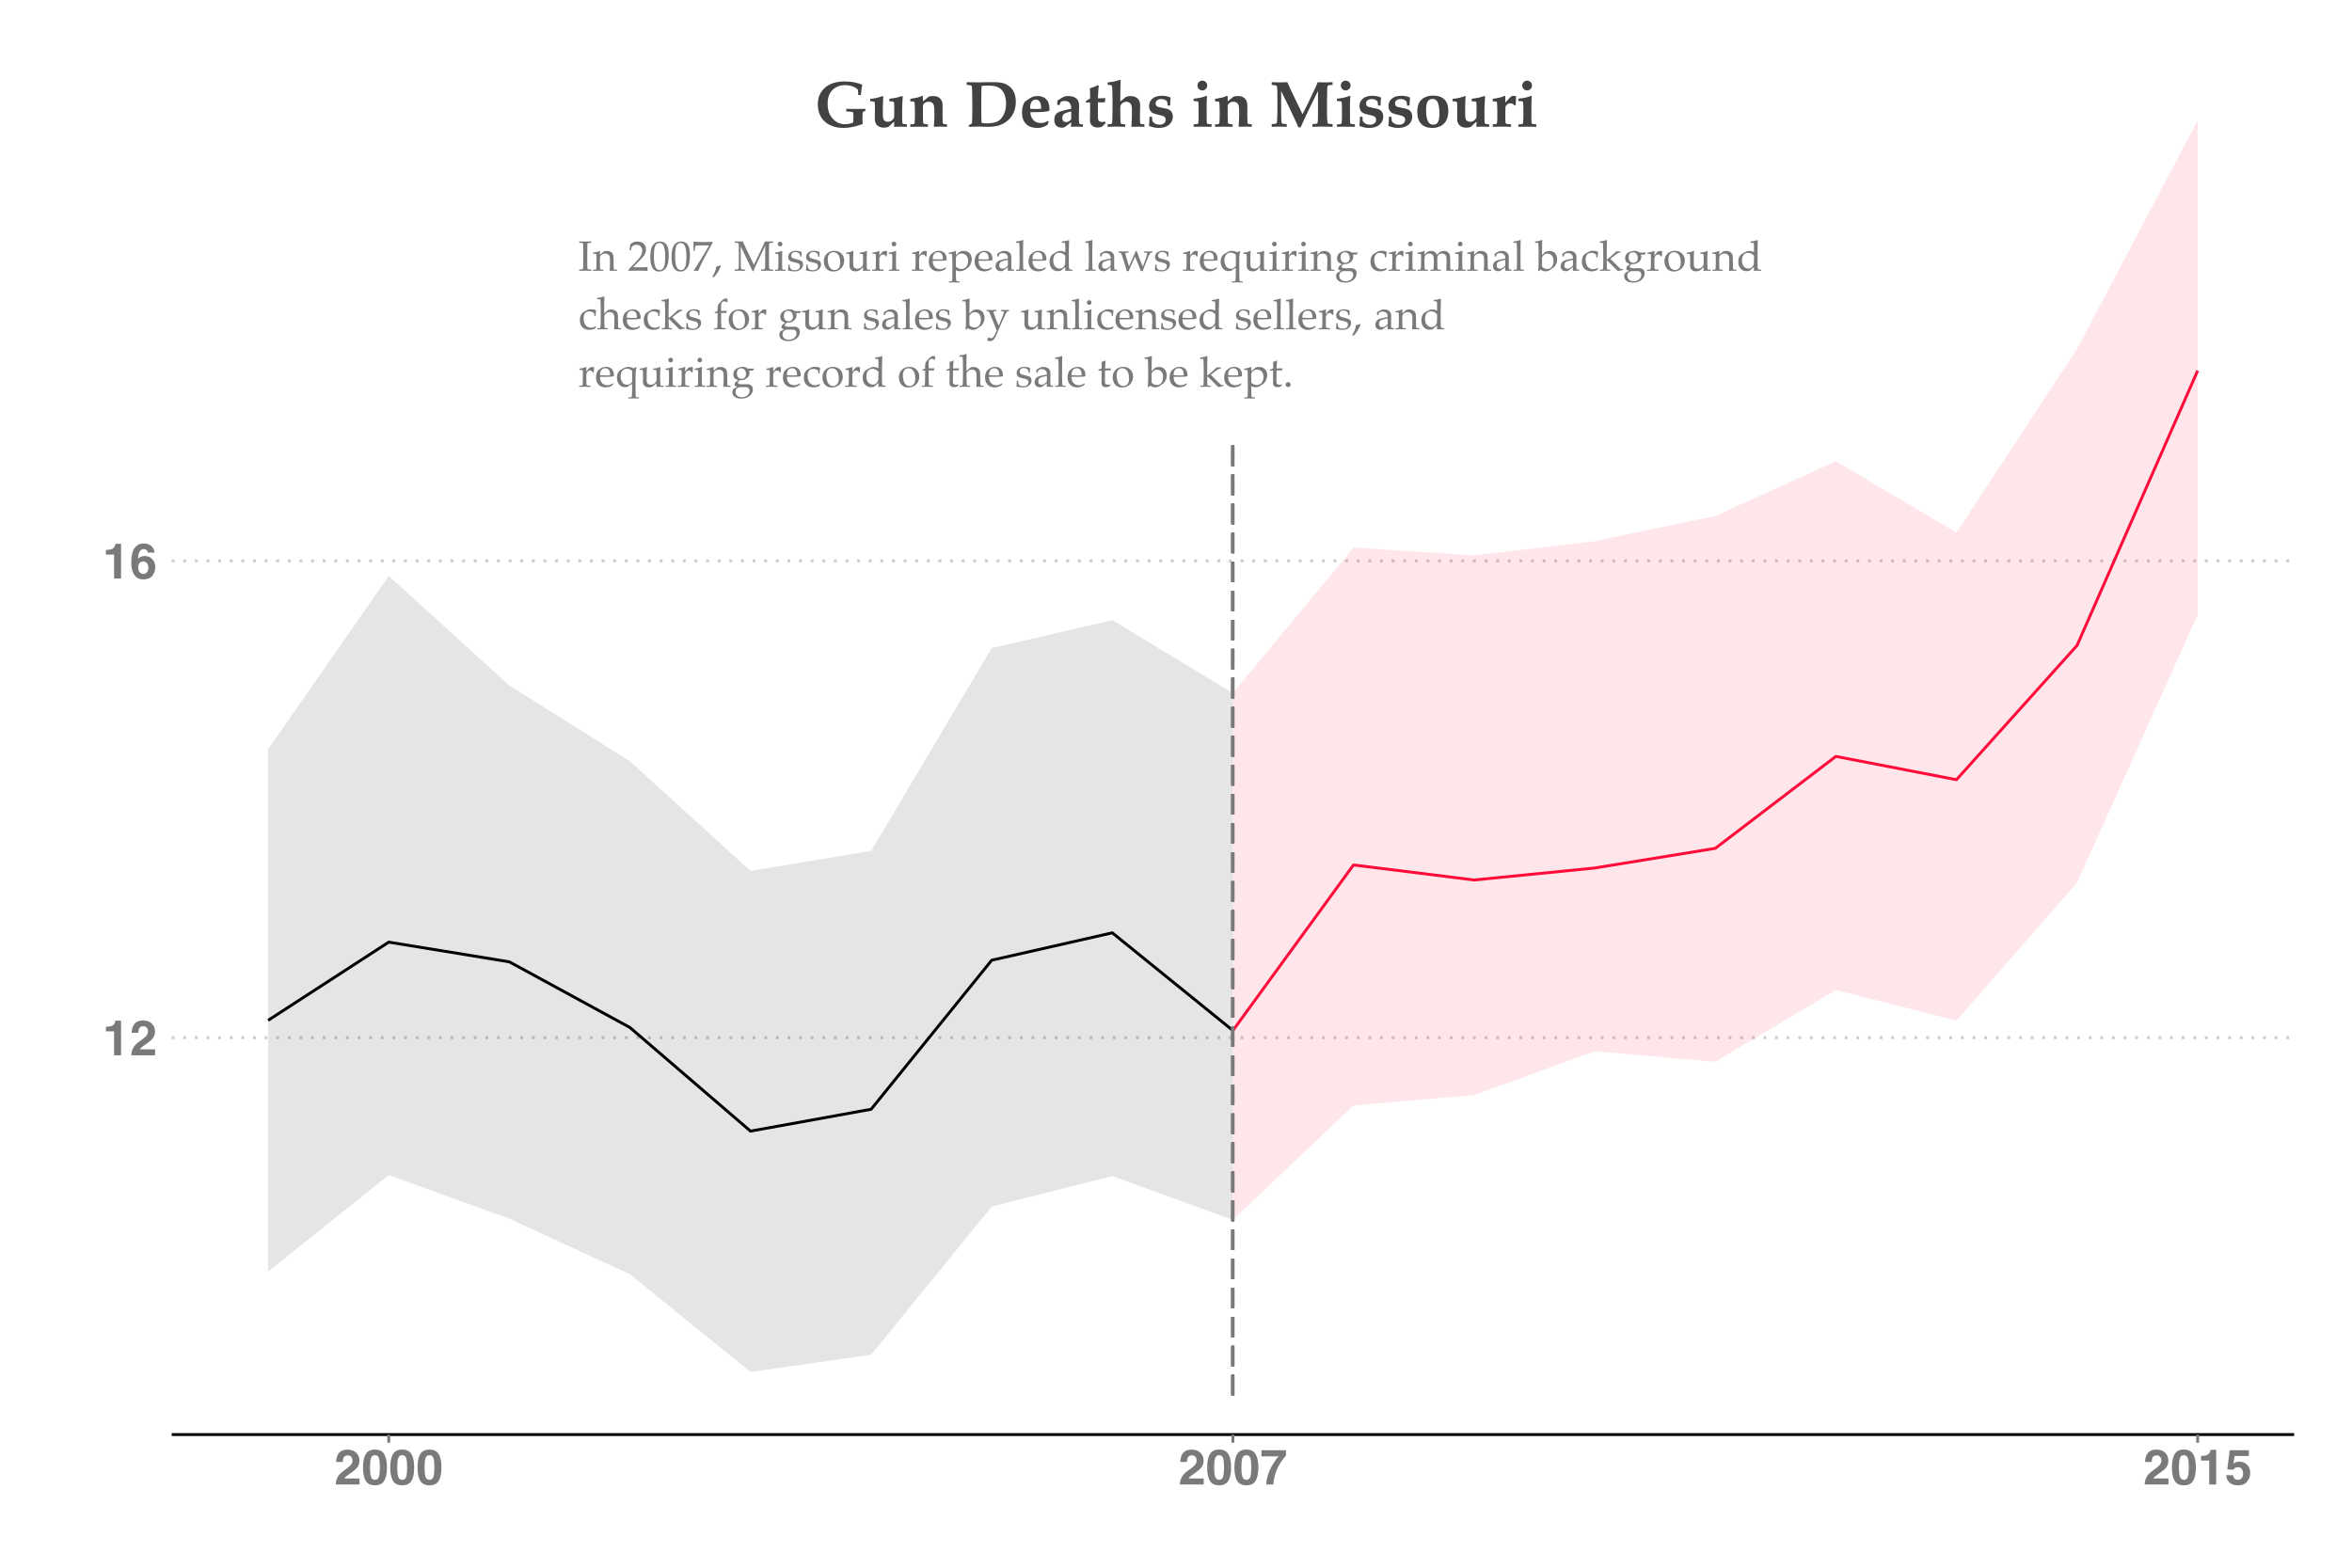 <?xml version="1.0" encoding="UTF-8"?>
<svg xmlns="http://www.w3.org/2000/svg" xmlns:xlink="http://www.w3.org/1999/xlink" width="864pt" height="576pt" viewBox="0 0 864 576" version="1.1">
<defs>
<g>
<symbol overflow="visible" id="glyph0-0">
<path style="stroke:none;" d="M 1.359 0 L 1.359 -12.953 L 11.781 -12.953 L 11.781 0 Z M 10.172 -1.625 L 10.172 -11.344 L 2.969 -11.344 L 2.969 -1.625 Z "/>
</symbol>
<symbol overflow="visible" id="glyph0-1">
<path style="stroke:none;" d="M 1.25 -8.797 L 1.25 -10.5 C 2.039 -10.531 2.594 -10.582 2.906 -10.656 C 3.414 -10.758 3.828 -10.984 4.141 -11.328 C 4.359 -11.547 4.52 -11.848 4.625 -12.234 C 4.695 -12.461 4.734 -12.633 4.734 -12.75 L 6.812 -12.75 L 6.812 0 L 4.25 0 L 4.25 -8.797 Z "/>
</symbol>
<symbol overflow="visible" id="glyph0-2">
<path style="stroke:none;" d="M 0.562 0 C 0.582 -0.914 0.781 -1.75 1.156 -2.5 C 1.508 -3.352 2.352 -4.254 3.688 -5.203 C 4.844 -6.023 5.586 -6.617 5.922 -6.984 C 6.441 -7.535 6.703 -8.145 6.703 -8.812 C 6.703 -9.344 6.551 -9.785 6.25 -10.141 C 5.957 -10.504 5.531 -10.688 4.969 -10.688 C 4.207 -10.688 3.691 -10.398 3.422 -9.828 C 3.266 -9.504 3.172 -8.984 3.141 -8.266 L 0.703 -8.266 C 0.742 -9.348 0.941 -10.227 1.297 -10.906 C 1.961 -12.176 3.148 -12.812 4.859 -12.812 C 6.203 -12.812 7.27 -12.438 8.062 -11.688 C 8.863 -10.938 9.266 -9.945 9.266 -8.719 C 9.266 -7.77 8.984 -6.93 8.422 -6.203 C 8.047 -5.711 7.438 -5.172 6.594 -4.578 L 5.594 -3.875 C 4.969 -3.426 4.539 -3.102 4.312 -2.906 C 4.082 -2.707 3.891 -2.473 3.734 -2.203 L 9.297 -2.203 L 9.297 0 Z "/>
</symbol>
<symbol overflow="visible" id="glyph0-3">
<path style="stroke:none;" d="M 3.078 -4.031 C 3.078 -3.344 3.258 -2.781 3.625 -2.344 C 4 -1.914 4.469 -1.703 5.031 -1.703 C 5.594 -1.703 6.031 -1.91 6.344 -2.328 C 6.664 -2.754 6.828 -3.301 6.828 -3.969 C 6.828 -4.707 6.645 -5.273 6.281 -5.672 C 5.914 -6.066 5.473 -6.266 4.953 -6.266 C 4.523 -6.266 4.145 -6.133 3.812 -5.875 C 3.32 -5.5 3.078 -4.883 3.078 -4.031 Z M 6.594 -9.531 C 6.594 -9.738 6.516 -9.969 6.359 -10.219 C 6.086 -10.613 5.68 -10.812 5.141 -10.812 C 4.328 -10.812 3.75 -10.352 3.406 -9.438 C 3.219 -8.938 3.086 -8.191 3.016 -7.203 C 3.328 -7.578 3.688 -7.848 4.094 -8.016 C 4.508 -8.18 4.977 -8.266 5.5 -8.266 C 6.633 -8.266 7.562 -7.879 8.281 -7.109 C 9.008 -6.348 9.375 -5.367 9.375 -4.172 C 9.375 -2.984 9.02 -1.938 8.312 -1.031 C 7.602 -0.125 6.5 0.328 5 0.328 C 3.395 0.328 2.211 -0.336 1.453 -1.672 C 0.859 -2.723 0.562 -4.078 0.562 -5.734 C 0.562 -6.711 0.602 -7.504 0.688 -8.109 C 0.832 -9.191 1.113 -10.094 1.531 -10.812 C 1.895 -11.438 2.367 -11.938 2.953 -12.312 C 3.547 -12.688 4.254 -12.875 5.078 -12.875 C 6.266 -12.875 7.207 -12.566 7.906 -11.953 C 8.613 -11.348 9.008 -10.539 9.094 -9.531 Z "/>
</symbol>
<symbol overflow="visible" id="glyph0-4">
<path style="stroke:none;" d="M 3.125 -6.25 C 3.125 -4.781 3.242 -3.656 3.484 -2.875 C 3.723 -2.102 4.211 -1.719 4.953 -1.719 C 5.703 -1.719 6.191 -2.102 6.422 -2.875 C 6.648 -3.656 6.766 -4.781 6.766 -6.25 C 6.766 -7.781 6.648 -8.914 6.422 -9.656 C 6.191 -10.395 5.703 -10.766 4.953 -10.766 C 4.211 -10.766 3.723 -10.395 3.484 -9.656 C 3.242 -8.914 3.125 -7.781 3.125 -6.25 Z M 4.953 -12.828 C 6.578 -12.828 7.719 -12.254 8.375 -11.109 C 9.031 -9.973 9.359 -8.352 9.359 -6.25 C 9.359 -4.145 9.031 -2.523 8.375 -1.391 C 7.719 -0.254 6.578 0.312 4.953 0.312 C 3.328 0.312 2.188 -0.254 1.531 -1.391 C 0.883 -2.523 0.562 -4.145 0.562 -6.25 C 0.562 -8.352 0.883 -9.973 1.531 -11.109 C 2.188 -12.254 3.328 -12.828 4.953 -12.828 Z "/>
</symbol>
<symbol overflow="visible" id="glyph0-5">
<path style="stroke:none;" d="M 9.5 -10.625 C 9.125 -10.25 8.598 -9.586 7.922 -8.641 C 7.254 -7.691 6.695 -6.719 6.25 -5.719 C 5.895 -4.926 5.57 -3.957 5.281 -2.812 C 5 -1.664 4.859 -0.727 4.859 0 L 2.25 0 C 2.32 -2.281 3.07 -4.656 4.5 -7.125 C 5.414 -8.656 6.188 -9.723 6.812 -10.328 L 0.453 -10.328 L 0.5 -12.578 L 9.5 -12.578 Z "/>
</symbol>
<symbol overflow="visible" id="glyph0-6">
<path style="stroke:none;" d="M 2.969 -3.406 C 3.07 -2.863 3.266 -2.441 3.547 -2.141 C 3.828 -1.848 4.234 -1.703 4.766 -1.703 C 5.391 -1.703 5.863 -1.922 6.188 -2.359 C 6.52 -2.797 6.688 -3.348 6.688 -4.016 C 6.688 -4.66 6.531 -5.207 6.219 -5.656 C 5.914 -6.102 5.441 -6.328 4.797 -6.328 C 4.492 -6.328 4.234 -6.289 4.016 -6.219 C 3.617 -6.07 3.32 -5.812 3.125 -5.438 L 0.875 -5.531 L 1.766 -12.578 L 8.797 -12.578 L 8.797 -10.453 L 3.578 -10.453 L 3.125 -7.672 C 3.508 -7.922 3.812 -8.086 4.031 -8.172 C 4.395 -8.305 4.836 -8.375 5.359 -8.375 C 6.41 -8.375 7.328 -8.016 8.109 -7.297 C 8.898 -6.586 9.297 -5.555 9.297 -4.203 C 9.297 -3.023 8.914 -1.973 8.156 -1.047 C 7.395 -0.129 6.266 0.328 4.766 0.328 C 3.547 0.328 2.547 0.004 1.766 -0.641 C 0.992 -1.297 0.562 -2.219 0.469 -3.406 Z "/>
</symbol>
<symbol overflow="visible" id="glyph1-0">
<path style="stroke:none;" d="M 3 0 L 3 -15 L 15 -15 L 15 0 Z M 3.375 -0.375 L 14.625 -0.375 L 14.625 -14.625 L 3.375 -14.625 Z "/>
</symbol>
<symbol overflow="visible" id="glyph1-1">
<path style="stroke:none;" d="M 17.172 -11.656 L 16.234 -11.656 C 16.234 -11.906 16.219 -12.273 16.188 -12.766 C 16.164 -13.109 16.125 -13.398 16.062 -13.641 C 15.875 -13.879 15.664 -14.07 15.438 -14.219 C 14.926 -14.562 14.336 -14.828 13.672 -15.016 C 13.016 -15.211 12.266 -15.312 11.422 -15.312 C 9.473 -15.312 7.91 -14.707 6.734 -13.5 C 5.555 -12.289 4.969 -10.629 4.969 -8.516 C 4.969 -6.203 5.586 -4.363 6.828 -3 C 8.066 -1.633 9.582 -0.953 11.375 -0.953 C 11.906 -0.953 12.414 -1.004 12.906 -1.109 C 13.406 -1.223 13.895 -1.383 14.375 -1.594 C 14.395 -1.801 14.41 -2.207 14.422 -2.812 C 14.441 -3.414 14.453 -3.781 14.453 -3.906 C 14.453 -4.656 14.422 -5.098 14.359 -5.234 C 14.305 -5.328 14.203 -5.395 14.047 -5.438 C 13.766 -5.52 13.02 -5.594 11.812 -5.656 L 11.812 -6.609 L 15.312 -6.562 L 18.844 -6.609 L 18.844 -5.844 C 18.395 -5.75 18.098 -5.617 17.953 -5.453 C 17.879 -5.367 17.836 -5.156 17.828 -4.812 C 17.785 -3.906 17.766 -3.258 17.766 -2.875 C 17.766 -2.281 17.801 -1.672 17.875 -1.047 C 16.414 -0.516 15.145 -0.141 14.062 0.078 C 12.988 0.297 11.91 0.406 10.828 0.406 C 9.066 0.406 7.516 0.109 6.172 -0.484 C 5.223 -0.898 4.41 -1.441 3.734 -2.109 C 3.066 -2.773 2.555 -3.488 2.203 -4.25 C 1.648 -5.438 1.375 -6.758 1.375 -8.219 C 1.375 -9.445 1.555 -10.516 1.922 -11.422 C 2.285 -12.336 2.789 -13.133 3.438 -13.812 C 4.082 -14.5 4.816 -15.055 5.641 -15.484 C 6.461 -15.91 7.328 -16.211 8.234 -16.391 C 9.141 -16.578 10.129 -16.672 11.203 -16.672 C 12.535 -16.672 13.77 -16.551 14.906 -16.312 C 16.051 -16.07 16.945 -15.805 17.594 -15.516 L 17.688 -15.297 C 17.5 -14.609 17.328 -13.395 17.172 -11.656 Z "/>
</symbol>
<symbol overflow="visible" id="glyph1-2">
<path style="stroke:none;" d="M 0.625 -9.406 L 0.625 -10.297 C 1.289 -10.328 1.961 -10.41 2.641 -10.547 C 3.328 -10.691 4.203 -10.945 5.266 -11.312 L 5.422 -11.188 C 5.316 -9.633 5.266 -8.203 5.266 -6.891 L 5.266 -5.578 C 5.266 -4.461 5.289 -3.719 5.344 -3.344 C 5.426 -2.852 5.613 -2.484 5.906 -2.234 C 6.207 -1.984 6.602 -1.859 7.094 -1.859 C 7.656 -1.859 8.125 -2.004 8.5 -2.297 C 8.883 -2.586 9.156 -2.891 9.312 -3.203 C 9.406 -3.398 9.453 -3.82 9.453 -4.469 L 9.453 -6.469 L 9.422 -8.141 C 9.422 -8.672 9.383 -8.992 9.312 -9.109 C 9.281 -9.18 9.203 -9.234 9.078 -9.266 C 8.961 -9.305 8.488 -9.352 7.656 -9.406 L 7.656 -10.297 C 8.863 -10.453 9.688 -10.578 10.125 -10.672 C 10.562 -10.766 11.305 -10.977 12.359 -11.312 L 12.578 -11.188 L 12.453 -9.031 C 12.391 -7.5 12.359 -6.641 12.359 -6.453 L 12.359 -4.062 C 12.359 -2.625 12.391 -1.738 12.453 -1.406 C 12.484 -1.27 12.547 -1.172 12.641 -1.109 C 12.785 -1.035 13.266 -0.977 14.078 -0.938 L 14.078 0 L 11.656 -0.062 L 9.453 0 L 9.359 -0.094 L 9.438 -1 C 9.445 -1.145 9.453 -1.445 9.453 -1.906 C 9.141 -1.656 8.875 -1.43 8.656 -1.234 L 7.328 0.031 C 6.785 0.219 6.242 0.312 5.703 0.312 C 4.641 0.312 3.812 0.023 3.219 -0.547 C 2.613 -1.129 2.312 -1.898 2.312 -2.859 C 2.312 -2.973 2.32 -3.406 2.344 -4.156 C 2.352 -4.562 2.359 -5.078 2.359 -5.703 L 2.328 -8.188 C 2.328 -8.633 2.297 -8.91 2.234 -9.016 C 2.18 -9.129 2.086 -9.211 1.953 -9.266 C 1.828 -9.328 1.383 -9.375 0.625 -9.406 Z "/>
</symbol>
<symbol overflow="visible" id="glyph1-3">
<path style="stroke:none;" d="M 14.172 -0.906 L 14.172 0 C 13.109 -0.051 12.238 -0.078 11.562 -0.078 C 10.789 -0.078 10.117 -0.051 9.547 0 L 9.344 -0.219 C 9.352 -0.375 9.406 -1.047 9.5 -2.234 L 9.547 -4.156 L 9.547 -5.094 C 9.547 -6.457 9.492 -7.352 9.391 -7.781 C 9.285 -8.207 9.066 -8.551 8.734 -8.812 C 8.41 -9.082 7.977 -9.219 7.438 -9.219 C 6.883 -9.219 6.426 -9.082 6.062 -8.812 C 5.707 -8.551 5.484 -8.289 5.391 -8.031 C 5.336 -7.875 5.316 -7.25 5.328 -6.156 L 5.328 -4.188 C 5.328 -3.613 5.344 -2.914 5.375 -2.094 C 5.375 -1.719 5.406 -1.473 5.469 -1.359 C 5.5 -1.273 5.547 -1.211 5.609 -1.172 C 5.703 -1.109 5.891 -1.051 6.172 -1 C 6.266 -0.977 6.594 -0.945 7.156 -0.906 L 7.156 0 C 6.301 -0.031 5.254 -0.047 4.016 -0.047 C 2.586 -0.047 1.477 -0.031 0.688 0 L 0.688 -0.906 C 1.301 -0.906 1.723 -0.945 1.953 -1.031 C 2.066 -1.07 2.148 -1.141 2.203 -1.234 C 2.285 -1.379 2.328 -1.66 2.328 -2.078 L 2.375 -3.125 C 2.383 -3.344 2.391 -3.695 2.391 -4.188 L 2.391 -5.719 C 2.391 -6.414 2.367 -7.258 2.328 -8.25 C 2.297 -8.75 2.258 -9.031 2.219 -9.094 C 2.176 -9.164 2.109 -9.219 2.016 -9.25 C 1.867 -9.301 1.426 -9.336 0.688 -9.359 L 0.688 -10.266 C 2.113 -10.504 3.047 -10.68 3.484 -10.797 C 3.93 -10.922 4.438 -11.113 5 -11.375 L 5.328 -11.234 L 5.328 -9.344 L 7.453 -11.047 C 7.711 -11.148 7.93 -11.219 8.109 -11.25 C 8.285 -11.289 8.531 -11.312 8.844 -11.312 C 9.676 -11.312 10.301 -11.219 10.719 -11.031 C 11.133 -10.844 11.488 -10.578 11.781 -10.234 C 12.07 -9.898 12.273 -9.547 12.391 -9.172 C 12.504 -8.797 12.562 -8.219 12.562 -7.438 C 12.562 -6.539 12.555 -5.973 12.547 -5.734 C 12.535 -5.641 12.531 -5.523 12.531 -5.391 L 12.547 -4.188 C 12.547 -2.863 12.562 -2.047 12.594 -1.734 C 12.633 -1.422 12.707 -1.219 12.812 -1.125 C 12.914 -1.039 13.148 -0.988 13.516 -0.969 C 13.648 -0.957 13.867 -0.938 14.172 -0.906 Z "/>
</symbol>
<symbol overflow="visible" id="glyph1-4">
<path style="stroke:none;" d=""/>
</symbol>
<symbol overflow="visible" id="glyph1-5">
<path style="stroke:none;" d="M 1.531 0 L 1.531 -0.562 C 1.594 -0.602 1.703 -0.664 1.859 -0.75 C 2.16 -0.914 2.438 -1.086 2.688 -1.266 C 2.77 -2.316 2.812 -4.016 2.812 -6.359 L 2.812 -8.281 C 2.812 -9.312 2.789 -10.828 2.75 -12.828 C 2.727 -13.922 2.68 -14.625 2.609 -14.938 C 2.578 -15 2.547 -15.051 2.516 -15.094 C 2.453 -15.156 2.352 -15.203 2.219 -15.234 C 2.082 -15.266 1.586 -15.336 0.734 -15.453 L 0.734 -16.391 L 5 -16.328 C 5.5 -16.328 6.438 -16.348 7.812 -16.391 C 8.812 -16.41 9.613 -16.422 10.219 -16.422 C 11.602 -16.422 12.711 -16.336 13.547 -16.172 C 14.379 -16.004 15.102 -15.734 15.719 -15.359 C 16.332 -14.984 16.852 -14.539 17.281 -14.031 C 17.707 -13.531 18.031 -12.988 18.25 -12.406 C 18.613 -11.414 18.797 -10.336 18.797 -9.172 C 18.797 -7.672 18.52 -6.332 17.969 -5.156 C 17.426 -3.988 16.676 -3.008 15.719 -2.219 C 14.758 -1.438 13.723 -0.867 12.609 -0.516 C 11.492 -0.172 10.145 0 8.562 0 L 5.094 -0.078 Z M 6.219 -1.438 C 6.945 -1.32 7.645 -1.266 8.312 -1.266 C 9.352 -1.266 10.273 -1.375 11.078 -1.594 C 11.672 -1.758 12.188 -2 12.625 -2.312 C 13.07 -2.625 13.5 -3.082 13.906 -3.688 C 14.32 -4.301 14.645 -5.031 14.875 -5.875 C 15.102 -6.719 15.219 -7.629 15.219 -8.609 C 15.219 -9.492 15.102 -10.352 14.875 -11.188 C 14.645 -12.02 14.27 -12.75 13.75 -13.375 C 13.238 -14 12.586 -14.453 11.797 -14.734 C 11.016 -15.016 9.82 -15.156 8.219 -15.156 C 7.613 -15.156 6.945 -15.102 6.219 -15 C 6.145 -13.895 6.109 -11.805 6.109 -8.734 L 6.109 -6.031 C 6.109 -3.707 6.145 -2.176 6.219 -1.438 Z "/>
</symbol>
<symbol overflow="visible" id="glyph1-6">
<path style="stroke:none;" d="M 10.875 -1.812 L 10.359 -0.656 C 9.723 -0.27 9.062 0.02 8.375 0.219 C 7.875 0.344 7.297 0.406 6.641 0.406 C 5.867 0.406 5.188 0.316 4.594 0.141 C 4.008 -0.035 3.508 -0.281 3.094 -0.594 C 2.676 -0.906 2.305 -1.285 1.984 -1.734 C 1.672 -2.191 1.441 -2.719 1.297 -3.312 C 1.16 -3.906 1.094 -4.555 1.094 -5.266 C 1.094 -6.285 1.227 -7.195 1.5 -8 C 1.688 -8.562 1.906 -8.969 2.156 -9.219 C 2.312 -9.375 2.719 -9.664 3.375 -10.094 C 4.031 -10.531 4.508 -10.816 4.812 -10.953 C 5.352 -11.191 5.992 -11.312 6.734 -11.312 C 7.785 -11.312 8.645 -11.094 9.312 -10.656 C 9.988 -10.219 10.461 -9.656 10.734 -8.969 C 11.016 -8.289 11.156 -7.469 11.156 -6.5 C 11.156 -6.281 11.148 -6.07 11.141 -5.875 C 10.941 -5.812 10.645 -5.738 10.25 -5.656 C 9.719 -5.562 9.359 -5.508 9.172 -5.5 C 8.578 -5.445 7.801 -5.414 6.844 -5.406 C 5.883 -5.406 5.352 -5.398 5.25 -5.391 C 5.145 -5.379 5.031 -5.375 4.906 -5.375 L 4.141 -5.375 C 4.203 -4.145 4.582 -3.172 5.281 -2.453 C 5.988 -1.742 6.859 -1.391 7.891 -1.391 C 8.336 -1.391 8.75 -1.438 9.125 -1.531 C 9.5 -1.625 9.988 -1.828 10.594 -2.141 Z M 8.094 -6.656 C 8.125 -7.895 7.953 -8.766 7.578 -9.266 C 7.203 -9.766 6.719 -10.016 6.125 -10.016 C 5.52 -10.016 5.02 -9.754 4.625 -9.234 C 4.219 -8.711 4.031 -7.852 4.062 -6.656 C 4.52 -6.582 5.285 -6.547 6.359 -6.547 C 7.047 -6.547 7.625 -6.582 8.094 -6.656 Z "/>
</symbol>
<symbol overflow="visible" id="glyph1-7">
<path style="stroke:none;" d="M 11.453 -0.875 L 11.453 0 C 10.555 -0.039 9.758 -0.062 9.062 -0.062 C 8.406 -0.062 7.77 -0.039 7.156 0 L 7.047 -0.125 L 7.156 -1.672 C 6.875 -1.484 6.047 -0.863 4.672 0.188 C 4.316 0.27 3.977 0.312 3.656 0.312 C 2.801 0.312 2.133 0.062 1.656 -0.438 C 1.176 -0.945 0.938 -1.672 0.938 -2.609 C 0.938 -3.234 1.039 -3.75 1.25 -4.156 C 1.469 -4.562 1.703 -4.859 1.953 -5.047 C 2.203 -5.242 2.582 -5.43 3.094 -5.609 C 4.332 -6.047 5.688 -6.391 7.156 -6.641 C 7.164 -7.578 6.973 -8.285 6.578 -8.766 C 6.172 -9.254 5.551 -9.5 4.719 -9.5 C 4.383 -9.5 4.066 -9.453 3.766 -9.359 C 3.629 -9.328 3.473 -9.25 3.297 -9.125 L 2.797 -7.953 L 2 -8.125 L 2.078 -9.641 C 2.648 -10.023 3.195 -10.363 3.719 -10.656 C 4.25 -10.945 4.617 -11.125 4.828 -11.188 C 5.117 -11.27 5.523 -11.312 6.047 -11.312 C 6.898 -11.312 7.602 -11.188 8.156 -10.938 C 8.707 -10.695 9.113 -10.406 9.375 -10.062 C 9.633 -9.727 9.812 -9.367 9.906 -8.984 C 10.008 -8.609 10.062 -8.125 10.062 -7.531 C 10.062 -7.281 10.039 -6.629 10 -5.578 C 9.977 -4.879 9.969 -4.305 9.969 -3.859 C 9.969 -2.461 10.004 -1.617 10.078 -1.328 C 10.109 -1.18 10.172 -1.086 10.266 -1.047 C 10.391 -0.984 10.785 -0.926 11.453 -0.875 Z M 7.156 -5.656 C 6.488 -5.52 5.879 -5.352 5.328 -5.156 C 4.773 -4.957 4.395 -4.707 4.188 -4.406 C 3.977 -4.113 3.875 -3.75 3.875 -3.312 C 3.875 -2.812 4 -2.422 4.25 -2.141 C 4.5 -1.867 4.832 -1.734 5.25 -1.734 C 5.602 -1.734 5.957 -1.832 6.312 -2.031 C 6.664 -2.238 6.945 -2.5 7.156 -2.812 Z "/>
</symbol>
<symbol overflow="visible" id="glyph1-8">
<path style="stroke:none;" d="M 0.547 -8.922 L 0.547 -9.453 L 1.594 -10.109 C 1.77 -10.223 1.938 -10.344 2.094 -10.469 L 2.094 -12.031 C 2.094 -12.594 2.062 -13.289 2 -14.125 C 2.75 -14.375 3.238 -14.539 3.469 -14.625 C 3.508 -14.645 4.004 -14.875 4.953 -15.312 L 5.266 -15.078 L 5.141 -13.859 L 5.062 -12.516 L 4.953 -10.469 L 5.344 -10.469 C 6.383 -10.469 7.172 -10.504 7.703 -10.578 L 7.5 -9 C 7.406 -8.988 7.32 -8.984 7.25 -8.984 L 6.094 -9 L 4.953 -9 L 4.953 -5.094 C 4.953 -3.883 4.969 -3.172 5 -2.953 C 5.031 -2.586 5.16 -2.301 5.391 -2.094 C 5.617 -1.883 5.953 -1.781 6.391 -1.781 C 6.648 -1.77 6.859 -1.773 7.016 -1.797 C 7.18 -1.816 7.391 -1.852 7.641 -1.906 L 7.828 -1.438 L 7.406 -1.016 C 7.062 -0.66 6.758 -0.348 6.5 -0.078 C 6.195 0.055 5.926 0.145 5.688 0.188 C 5.445 0.227 5.203 0.25 4.953 0.25 C 4.047 0.25 3.332 0.016 2.812 -0.453 C 2.301 -0.922 2.047 -1.5 2.047 -2.188 L 2.094 -6.062 L 2.094 -8.953 L 1.766 -8.953 C 1.336 -8.953 0.93 -8.941 0.547 -8.922 Z "/>
</symbol>
<symbol overflow="visible" id="glyph1-9">
<path style="stroke:none;" d="M 14.047 -0.922 L 14.047 0 C 12.879 -0.031 12.113 -0.047 11.75 -0.047 C 11.508 -0.047 10.711 -0.031 9.359 0 L 9.25 -0.125 L 9.406 -2.562 C 9.438 -3 9.453 -3.516 9.453 -4.109 L 9.453 -6.375 C 9.453 -7.438 9.27 -8.172 8.906 -8.578 C 8.551 -8.992 8.047 -9.203 7.391 -9.203 C 6.898 -9.203 6.473 -9.078 6.109 -8.828 C 5.754 -8.586 5.484 -8.266 5.297 -7.859 C 5.223 -7.703 5.188 -7.379 5.188 -6.891 L 5.188 -5.422 C 5.188 -4.805 5.195 -4.023 5.219 -3.078 C 5.25 -2.141 5.281 -1.586 5.312 -1.422 C 5.332 -1.328 5.363 -1.254 5.406 -1.203 C 5.445 -1.16 5.5 -1.125 5.562 -1.094 C 5.688 -1.039 5.867 -1 6.109 -0.969 L 7.016 -0.922 L 7.016 0 C 4.879 -0.051 3.691 -0.078 3.453 -0.078 L 0.547 0 L 0.547 -0.922 C 1.234 -0.953 1.641 -0.984 1.766 -1.016 C 1.891 -1.047 1.977 -1.094 2.031 -1.156 C 2.094 -1.219 2.141 -1.301 2.172 -1.406 C 2.223 -1.645 2.258 -2.383 2.281 -3.625 C 2.312 -4.875 2.328 -5.984 2.328 -6.953 L 2.328 -10.75 C 2.328 -12.008 2.297 -13.148 2.234 -14.172 C 2.203 -14.691 2.164 -15 2.125 -15.094 C 2.094 -15.145 2.051 -15.188 2 -15.219 C 1.906 -15.281 1.758 -15.328 1.562 -15.359 C 1.426 -15.379 1.086 -15.398 0.547 -15.422 L 0.547 -16.297 C 1.641 -16.422 2.438 -16.535 2.938 -16.641 C 3.438 -16.754 4.148 -16.961 5.078 -17.266 L 5.328 -17.125 L 5.234 -14.328 C 5.203 -12.922 5.188 -11.609 5.188 -10.391 L 5.188 -9.266 L 7.25 -10.984 C 7.801 -11.191 8.367 -11.297 8.953 -11.297 C 9.566 -11.297 10.113 -11.195 10.594 -11 C 11.082 -10.801 11.461 -10.535 11.734 -10.203 C 12.004 -9.879 12.195 -9.523 12.312 -9.141 C 12.426 -8.754 12.484 -8.25 12.484 -7.625 C 12.484 -7.406 12.469 -6.797 12.438 -5.797 C 12.414 -5.047 12.406 -4.438 12.406 -3.969 C 12.406 -2.52 12.43 -1.672 12.484 -1.422 C 12.523 -1.242 12.609 -1.117 12.734 -1.047 C 12.867 -0.984 13.305 -0.941 14.047 -0.922 Z "/>
</symbol>
<symbol overflow="visible" id="glyph1-10">
<path style="stroke:none;" d="M 1.25 -3.688 L 2.188 -3.688 C 2.227 -2.812 2.27 -2.266 2.312 -2.047 C 2.664 -1.609 3.051 -1.285 3.469 -1.078 C 3.895 -0.879 4.379 -0.781 4.922 -0.781 C 5.66 -0.781 6.223 -0.953 6.609 -1.297 C 7.004 -1.648 7.203 -2.078 7.203 -2.578 C 7.203 -2.91 7.133 -3.18 7 -3.391 C 6.875 -3.609 6.613 -3.805 6.219 -3.984 C 5.914 -4.098 5.332 -4.25 4.469 -4.438 C 3.602 -4.625 2.945 -4.828 2.5 -5.047 C 2.062 -5.273 1.719 -5.613 1.469 -6.062 C 1.219 -6.508 1.094 -7.035 1.094 -7.641 C 1.094 -8.723 1.5 -9.617 2.312 -10.328 C 3.125 -11.047 4.289 -11.406 5.812 -11.406 C 6.445 -11.406 7.031 -11.348 7.562 -11.234 C 8.094 -11.129 8.57 -10.969 9 -10.75 L 9.031 -10.625 C 8.988 -10.352 8.953 -10.078 8.922 -9.797 C 8.898 -9.516 8.867 -8.852 8.828 -7.812 L 7.922 -7.812 C 7.91 -7.906 7.898 -8.051 7.891 -8.25 C 7.867 -8.602 7.82 -8.941 7.75 -9.266 C 7.508 -9.578 7.207 -9.812 6.844 -9.969 C 6.488 -10.125 6.078 -10.203 5.609 -10.203 C 4.941 -10.203 4.426 -10.051 4.062 -9.75 C 3.695 -9.457 3.516 -9.109 3.516 -8.703 C 3.516 -8.273 3.598 -7.957 3.766 -7.75 C 3.93 -7.551 4.172 -7.398 4.484 -7.297 C 4.805 -7.203 5.398 -7.07 6.266 -6.906 C 7.129 -6.75 7.707 -6.613 8 -6.5 C 8.438 -6.344 8.781 -6.141 9.031 -5.891 C 9.289 -5.641 9.488 -5.328 9.625 -4.953 C 9.758 -4.578 9.828 -4.172 9.828 -3.734 C 9.828 -2.566 9.375 -1.582 8.469 -0.781 C 7.57 0.008 6.305 0.406 4.672 0.406 C 4.129 0.406 3.598 0.359 3.078 0.266 C 2.566 0.172 1.941 -0.004 1.203 -0.266 L 1.062 -0.453 C 1.125 -1.047 1.164 -1.469 1.188 -1.719 Z "/>
</symbol>
<symbol overflow="visible" id="glyph1-11">
<path style="stroke:none;" d="M 4.016 -16.969 C 4.516 -16.969 4.938 -16.789 5.281 -16.438 C 5.633 -16.094 5.812 -15.672 5.812 -15.172 C 5.812 -14.672 5.633 -14.242 5.281 -13.891 C 4.938 -13.547 4.516 -13.375 4.016 -13.375 C 3.523 -13.375 3.102 -13.547 2.75 -13.891 C 2.406 -14.242 2.234 -14.672 2.234 -15.172 C 2.234 -15.672 2.406 -16.094 2.75 -16.438 C 3.094 -16.789 3.516 -16.969 4.016 -16.969 Z M 0.812 0 L 0.812 -0.875 C 1.688 -0.938 2.188 -1.004 2.312 -1.078 C 2.438 -1.148 2.516 -1.285 2.547 -1.484 C 2.617 -1.922 2.656 -3.031 2.656 -4.812 C 2.656 -7.25 2.625 -8.641 2.562 -8.984 C 2.531 -9.141 2.477 -9.238 2.406 -9.281 C 2.25 -9.383 1.719 -9.441 0.812 -9.453 L 0.812 -10.344 C 1.988 -10.469 2.879 -10.598 3.484 -10.734 C 4.086 -10.879 4.742 -11.094 5.453 -11.375 L 5.734 -11.234 C 5.641 -10.016 5.594 -8.867 5.594 -7.797 L 5.594 -3.812 C 5.594 -2.445 5.625 -1.641 5.688 -1.391 C 5.719 -1.254 5.781 -1.16 5.875 -1.109 C 6.082 -1.016 6.594 -0.953 7.406 -0.922 L 7.406 0 C 6.301 -0.031 5.094 -0.047 3.781 -0.047 C 2.656 -0.047 1.664 -0.031 0.812 0 Z "/>
</symbol>
<symbol overflow="visible" id="glyph1-12">
<path style="stroke:none;" d="M 0.844 0 L 0.844 -1 C 1.727 -1.062 2.254 -1.125 2.422 -1.188 C 2.516 -1.219 2.586 -1.27 2.641 -1.344 C 2.711 -1.445 2.758 -1.598 2.781 -1.797 C 2.832 -2.242 2.879 -3.219 2.922 -4.719 C 2.941 -5.438 2.953 -6.688 2.953 -8.469 C 2.953 -10.051 2.941 -11.453 2.922 -12.672 C 2.898 -13.898 2.848 -14.629 2.766 -14.859 C 2.734 -14.973 2.68 -15.055 2.609 -15.109 C 2.547 -15.172 2.422 -15.219 2.234 -15.25 C 1.723 -15.332 1.258 -15.383 0.844 -15.406 L 0.844 -16.391 C 2.457 -16.348 3.566 -16.328 4.172 -16.328 C 4.973 -16.328 5.781 -16.348 6.594 -16.391 L 7.625 -14.078 L 8.453 -12.312 L 12.172 -4.625 C 12.973 -6.164 13.57 -7.363 13.969 -8.219 L 15.516 -11.469 C 16.379 -13.281 16.906 -14.395 17.094 -14.812 C 17.281 -15.227 17.5 -15.754 17.75 -16.391 C 18.77 -16.336 19.426 -16.312 19.719 -16.312 L 23.203 -16.391 L 23.203 -15.406 L 23.047 -15.406 C 22.254 -15.406 21.75 -15.312 21.531 -15.125 C 21.32 -14.938 21.219 -14.566 21.219 -14.016 C 21.219 -13.367 21.219 -12.879 21.219 -12.547 L 21.156 -9.25 L 21.156 -5.141 C 21.156 -4.141 21.16 -3.551 21.172 -3.375 C 21.234 -2.383 21.285 -1.773 21.328 -1.547 C 21.348 -1.441 21.391 -1.352 21.453 -1.281 C 21.516 -1.219 21.602 -1.164 21.719 -1.125 C 21.844 -1.094 22.336 -1.051 23.203 -1 L 23.203 0 L 19.469 -0.078 L 15.812 0 L 15.812 -1 C 16.781 -1.031 17.332 -1.086 17.469 -1.172 C 17.602 -1.254 17.695 -1.438 17.75 -1.719 C 17.812 -2.008 17.844 -2.977 17.844 -4.625 L 17.844 -13.156 L 15.125 -7.672 L 13.828 -4.938 C 13.484 -4.219 13 -3.176 12.375 -1.812 C 11.988 -0.977 11.688 -0.305 11.469 0.203 L 10.672 0.203 C 10.391 -0.453 9.984 -1.352 9.453 -2.5 C 8.547 -4.445 7.859 -5.906 7.391 -6.875 L 4.312 -13.156 L 4.312 -7.406 C 4.312 -6.445 4.32 -5.305 4.344 -3.984 C 4.375 -2.66 4.406 -1.91 4.438 -1.734 C 4.469 -1.555 4.516 -1.426 4.578 -1.344 C 4.648 -1.27 4.77 -1.203 4.938 -1.141 C 5.102 -1.086 5.582 -1.039 6.375 -1 L 6.375 0 C 5.5 -0.051 4.602 -0.078 3.688 -0.078 C 2.5 -0.078 1.551 -0.051 0.844 0 Z "/>
</symbol>
<symbol overflow="visible" id="glyph1-13">
<path style="stroke:none;" d="M 1.016 -5.531 C 1.016 -6.863 1.238 -7.961 1.688 -8.828 C 2.145 -9.703 2.828 -10.359 3.734 -10.797 C 4.641 -11.242 5.691 -11.469 6.891 -11.469 C 8.691 -11.469 10.062 -10.992 11 -10.047 C 11.945 -9.098 12.422 -7.711 12.422 -5.891 C 12.422 -4.828 12.285 -3.91 12.016 -3.141 C 11.742 -2.367 11.375 -1.742 10.906 -1.266 C 10.445 -0.797 9.961 -0.441 9.453 -0.203 C 8.586 0.203 7.613 0.406 6.531 0.406 C 4.758 0.406 3.395 -0.094 2.438 -1.094 C 1.488 -2.102 1.016 -3.582 1.016 -5.531 Z M 4.25 -6.094 C 4.25 -4.02 4.555 -2.539 5.172 -1.656 C 5.578 -1.07 6.156 -0.781 6.906 -0.781 C 7.539 -0.781 8.047 -1 8.422 -1.438 C 8.922 -2.031 9.172 -3.18 9.172 -4.891 C 9.172 -6.086 9.07 -7.113 8.875 -7.969 C 8.676 -8.82 8.383 -9.414 8 -9.75 C 7.613 -10.082 7.145 -10.25 6.594 -10.25 C 6.125 -10.25 5.711 -10.125 5.359 -9.875 C 5.016 -9.633 4.742 -9.223 4.547 -8.641 C 4.348 -8.055 4.25 -7.207 4.25 -6.094 Z "/>
</symbol>
<symbol overflow="visible" id="glyph1-14">
<path style="stroke:none;" d="M 7.453 -0.906 L 7.453 0 C 6.566 -0.039 5.582 -0.062 4.5 -0.062 C 3.289 -0.062 2.035 -0.039 0.734 0 L 0.734 -0.906 C 1.336 -0.906 1.758 -0.945 2 -1.031 C 2.102 -1.07 2.18 -1.141 2.234 -1.234 C 2.316 -1.379 2.363 -1.66 2.375 -2.078 L 2.422 -3.125 C 2.422 -3.344 2.422 -3.695 2.422 -4.188 L 2.422 -5.719 C 2.422 -6.414 2.398 -7.258 2.359 -8.25 C 2.336 -8.75 2.301 -9.031 2.25 -9.094 C 2.207 -9.164 2.141 -9.219 2.047 -9.25 C 1.898 -9.301 1.461 -9.336 0.734 -9.359 L 0.734 -10.266 C 2.148 -10.504 3.082 -10.68 3.531 -10.797 C 3.977 -10.922 4.484 -11.113 5.047 -11.375 L 5.359 -11.234 L 5.328 -8.859 C 5.836 -9.379 6.227 -9.812 6.5 -10.156 C 6.906 -10.645 7.211 -10.957 7.422 -11.094 C 7.703 -11.281 8.07 -11.375 8.531 -11.375 C 8.82 -11.375 9.082 -11.328 9.312 -11.234 L 9.25 -9.562 C 9.227 -8.656 9.207 -8.133 9.188 -8 L 8.703 -7.859 C 8.504 -8.109 8.316 -8.285 8.141 -8.391 C 7.848 -8.555 7.531 -8.641 7.188 -8.641 C 6.727 -8.641 6.332 -8.492 6 -8.203 C 5.664 -7.922 5.469 -7.633 5.406 -7.344 C 5.375 -7.164 5.359 -6.504 5.359 -5.359 L 5.359 -4.188 L 5.375 -2.594 C 5.383 -1.988 5.406 -1.617 5.438 -1.484 C 5.477 -1.348 5.562 -1.238 5.688 -1.156 C 5.812 -1.082 6.082 -1.031 6.5 -1 Z "/>
</symbol>
<symbol overflow="visible" id="glyph2-0">
<path style="stroke:none;" d="M 1.953 0 L 1.953 -9.75 L 9.75 -9.75 L 9.75 0 Z M 2.188 -0.25 L 9.5 -0.25 L 9.5 -9.5 L 2.188 -9.5 Z "/>
</symbol>
<symbol overflow="visible" id="glyph2-1">
<path style="stroke:none;" d="M 4.844 -0.484 L 4.844 0 C 3.758 -0.039 3.047 -0.062 2.703 -0.062 L 0.359 0 L 0.359 -0.484 C 0.953 -0.492 1.316 -0.52 1.453 -0.562 C 1.586 -0.602 1.68 -0.664 1.734 -0.75 C 1.785 -0.852 1.82 -1.098 1.844 -1.484 C 1.844 -1.586 1.852 -2.305 1.875 -3.641 L 1.875 -7.172 C 1.875 -7.859 1.863 -8.535 1.844 -9.203 C 1.832 -9.68 1.797 -9.961 1.734 -10.047 C 1.68 -10.141 1.586 -10.207 1.453 -10.25 C 1.328 -10.289 0.961 -10.316 0.359 -10.328 L 0.359 -10.812 C 1.328 -10.781 2.078 -10.766 2.609 -10.766 C 3.109 -10.766 3.852 -10.781 4.844 -10.812 L 4.844 -10.328 C 4.238 -10.316 3.867 -10.289 3.734 -10.25 C 3.609 -10.207 3.52 -10.148 3.469 -10.078 C 3.406 -9.973 3.367 -9.723 3.359 -9.328 C 3.348 -9.234 3.336 -8.516 3.328 -7.172 L 3.328 -3.641 C 3.328 -2.953 3.332 -2.281 3.344 -1.625 C 3.363 -1.145 3.398 -0.859 3.453 -0.766 C 3.516 -0.672 3.609 -0.602 3.734 -0.562 C 3.867 -0.52 4.238 -0.492 4.844 -0.484 Z "/>
</symbol>
<symbol overflow="visible" id="glyph2-2">
<path style="stroke:none;" d="M 0.219 0 L 0.219 -0.438 L 0.938 -0.438 C 1.039 -0.445 1.117 -0.469 1.172 -0.5 C 1.234 -0.531 1.281 -0.57 1.312 -0.625 C 1.375 -0.727 1.41 -0.91 1.422 -1.172 C 1.422 -1.234 1.438 -1.957 1.469 -3.344 L 1.469 -4.25 C 1.469 -4.656 1.461 -5.094 1.453 -5.562 C 1.43 -5.863 1.406 -6.039 1.375 -6.094 C 1.344 -6.156 1.285 -6.195 1.203 -6.219 C 1.117 -6.25 0.789 -6.266 0.219 -6.266 L 0.219 -6.688 C 1.238 -6.832 1.984 -7.02 2.453 -7.25 C 2.555 -7.301 2.629 -7.328 2.672 -7.328 C 2.703 -7.328 2.727 -7.312 2.75 -7.281 C 2.77 -7.258 2.781 -7.223 2.781 -7.172 C 2.781 -7.141 2.773 -7.098 2.766 -7.047 C 2.754 -6.867 2.738 -6.484 2.719 -5.891 L 4.141 -7.109 C 4.555 -7.254 4.953 -7.328 5.328 -7.328 C 5.734 -7.328 6.117 -7.242 6.484 -7.078 C 6.859 -6.91 7.133 -6.695 7.312 -6.438 C 7.5 -6.188 7.625 -5.867 7.688 -5.484 C 7.727 -5.254 7.75 -4.617 7.75 -3.578 L 7.75 -2.234 C 7.75 -1.566 7.766 -1.117 7.797 -0.891 C 7.816 -0.734 7.852 -0.625 7.906 -0.562 C 7.969 -0.508 8.051 -0.473 8.156 -0.453 L 8.984 -0.438 L 8.984 0 C 8.484 -0.031 8.066 -0.047 7.734 -0.047 C 7.453 -0.047 6.977 -0.031 6.312 0 C 6.383 -1.25 6.422 -2.039 6.422 -2.375 L 6.422 -3.656 C 6.422 -4.445 6.391 -4.969 6.328 -5.219 C 6.242 -5.562 6.051 -5.836 5.75 -6.047 C 5.445 -6.254 5.078 -6.359 4.641 -6.359 C 4.266 -6.359 3.914 -6.266 3.594 -6.078 C 3.281 -5.898 3.055 -5.691 2.922 -5.453 C 2.785 -5.223 2.719 -4.828 2.719 -4.266 L 2.719 -3.344 C 2.75 -2.031 2.766 -1.316 2.766 -1.203 C 2.773 -0.953 2.805 -0.77 2.859 -0.656 C 2.879 -0.613 2.91 -0.57 2.953 -0.531 C 2.992 -0.5 3.055 -0.473 3.141 -0.453 C 3.172 -0.453 3.453 -0.445 3.984 -0.438 L 3.984 0 C 3.359 -0.031 2.797 -0.047 2.297 -0.047 C 1.867 -0.047 1.176 -0.031 0.219 0 Z "/>
</symbol>
<symbol overflow="visible" id="glyph2-3">
<path style="stroke:none;" d=""/>
</symbol>
<symbol overflow="visible" id="glyph2-4">
<path style="stroke:none;" d="M 0.266 0 L 0.266 -0.422 C 0.422 -0.617 0.703 -0.93 1.109 -1.359 L 2.812 -3.125 C 2.938 -3.258 3.258 -3.617 3.781 -4.203 C 4.164 -4.641 4.469 -5.039 4.688 -5.406 C 4.906 -5.77 5.062 -6.117 5.156 -6.453 C 5.258 -6.797 5.312 -7.125 5.312 -7.438 C 5.312 -7.969 5.164 -8.426 4.875 -8.812 C 4.488 -9.32 3.938 -9.578 3.219 -9.578 C 2.812 -9.578 2.453 -9.508 2.141 -9.375 C 1.836 -9.25 1.633 -9.102 1.531 -8.938 C 1.426 -8.781 1.273 -8.32 1.078 -7.562 L 0.609 -7.562 C 0.734 -8.25 0.82 -8.953 0.875 -9.672 C 1.195 -9.973 1.461 -10.188 1.672 -10.312 C 1.891 -10.445 2.156 -10.555 2.469 -10.641 C 2.789 -10.723 3.133 -10.766 3.5 -10.766 C 4.164 -10.766 4.727 -10.648 5.188 -10.422 C 5.645 -10.191 6.008 -9.852 6.281 -9.406 C 6.551 -8.957 6.688 -8.453 6.688 -7.891 C 6.688 -7.285 6.531 -6.688 6.219 -6.094 C 5.906 -5.5 5.258 -4.711 4.281 -3.734 L 2.984 -2.438 C 2.504 -1.969 2.145 -1.594 1.906 -1.312 L 5.25 -1.312 C 5.914 -1.312 6.57 -1.348 7.219 -1.422 L 7.266 -1.359 C 7.234 -1.16 7.219 -0.93 7.219 -0.672 C 7.219 -0.441 7.234 -0.242 7.266 -0.078 L 7.219 0 C 6.852 -0.02 6.441 -0.035 5.984 -0.047 C 4.953 -0.066 4.258 -0.078 3.906 -0.078 C 3.469 -0.078 2.723 -0.066 1.672 -0.047 C 1.098 -0.035 0.629 -0.02 0.266 0 Z "/>
</symbol>
<symbol overflow="visible" id="glyph2-5">
<path style="stroke:none;" d="M 0.469 -4.719 C 0.469 -6.164 0.57 -7.281 0.781 -8.062 C 0.988 -8.852 1.363 -9.504 1.906 -10.016 C 2.457 -10.523 3.156 -10.781 4 -10.781 C 4.426 -10.781 4.82 -10.707 5.188 -10.562 C 5.551 -10.414 5.848 -10.234 6.078 -10.016 C 6.305 -9.797 6.5 -9.523 6.656 -9.203 C 6.82 -8.879 6.938 -8.555 7 -8.234 C 7.156 -7.492 7.234 -6.688 7.234 -5.812 C 7.234 -4.676 7.145 -3.703 6.969 -2.891 C 6.863 -2.422 6.719 -1.992 6.531 -1.609 C 6.344 -1.234 6.117 -0.91 5.859 -0.641 C 5.598 -0.367 5.285 -0.156 4.922 0 C 4.555 0.164 4.145 0.25 3.688 0.25 C 3.133 0.25 2.66 0.133 2.266 -0.094 C 1.867 -0.332 1.555 -0.633 1.328 -1 C 1.004 -1.531 0.781 -2.129 0.656 -2.797 C 0.531 -3.473 0.469 -4.113 0.469 -4.719 Z M 1.781 -5.156 C 1.781 -4.426 1.828 -3.707 1.922 -3 C 2.023 -2.301 2.18 -1.734 2.391 -1.297 C 2.523 -1.004 2.727 -0.766 3 -0.578 C 3.281 -0.391 3.586 -0.297 3.922 -0.297 C 4.504 -0.297 4.953 -0.535 5.266 -1.016 C 5.711 -1.703 5.938 -3.07 5.938 -5.125 C 5.938 -6.008 5.891 -6.801 5.797 -7.5 C 5.703 -8.207 5.547 -8.789 5.328 -9.25 C 5.18 -9.531 4.977 -9.766 4.719 -9.953 C 4.469 -10.141 4.16 -10.234 3.797 -10.234 C 3.398 -10.234 3.047 -10.102 2.734 -9.844 C 2.422 -9.594 2.18 -9.133 2.016 -8.469 C 1.859 -7.801 1.781 -6.695 1.781 -5.156 Z "/>
</symbol>
<symbol overflow="visible" id="glyph2-6">
<path style="stroke:none;" d="M 1.031 0 L 0.875 -0.156 C 1.051 -0.426 1.551 -1.211 2.375 -2.516 C 2.645 -2.941 3.316 -4.023 4.391 -5.766 C 4.828 -6.484 5.414 -7.488 6.156 -8.781 C 6.219 -8.895 6.305 -9.066 6.422 -9.297 L 6.344 -9.359 L 3.984 -9.359 C 3.516 -9.359 3.023 -9.348 2.516 -9.328 C 2.016 -9.316 1.707 -9.289 1.594 -9.25 C 1.531 -9.219 1.484 -9.18 1.453 -9.141 L 1.391 -9.047 L 1.172 -7.391 L 0.719 -7.391 L 0.75 -9.391 C 0.75 -9.723 0.738 -10.141 0.719 -10.641 L 0.875 -10.719 C 1.281 -10.688 1.832 -10.656 2.531 -10.625 C 3.445 -10.582 4.047 -10.562 4.328 -10.562 C 4.961 -10.562 6.094 -10.598 7.719 -10.672 L 7.719 -10.219 L 6.625 -8.281 C 6.395 -7.852 5.832 -6.816 4.938 -5.172 C 4.312 -4.016 3.766 -2.938 3.297 -1.938 C 2.941 -1.188 2.66 -0.539 2.453 0 C 2.172 -0.02 1.93 -0.031 1.734 -0.031 C 1.516 -0.031 1.281 -0.02 1.031 0 Z "/>
</symbol>
<symbol overflow="visible" id="glyph2-7">
<path style="stroke:none;" d="M -0.109 2.125 C 0.273 1.488 0.547 0.992 0.703 0.641 C 0.867 0.285 1 -0.062 1.094 -0.406 C 1.145 -0.57 1.207 -0.945 1.281 -1.531 L 2.094 -1.734 C 2.207 -1.773 2.453 -1.859 2.828 -1.984 L 3.031 -1.781 C 2.406 -0.312 1.641 0.957 0.734 2.031 L 0.078 2.328 Z "/>
</symbol>
<symbol overflow="visible" id="glyph2-8">
<path style="stroke:none;" d="M 0.297 -10.328 L 0.297 -10.812 C 0.828 -10.801 1.332 -10.797 1.812 -10.797 C 2.312 -10.797 2.785 -10.801 3.234 -10.812 C 3.68 -9.801 4.094 -8.91 4.469 -8.141 L 7.344 -2.203 L 9.953 -7.656 C 10.66 -9.133 11.133 -10.188 11.375 -10.812 C 11.914 -10.801 12.367 -10.797 12.734 -10.797 C 13.078 -10.797 13.629 -10.801 14.391 -10.812 L 14.391 -10.328 C 13.785 -10.316 13.414 -10.289 13.281 -10.25 C 13.156 -10.207 13.066 -10.148 13.016 -10.078 C 12.953 -9.973 12.914 -9.723 12.906 -9.328 C 12.895 -9.234 12.883 -8.516 12.875 -7.172 L 12.875 -3.641 C 12.875 -2.953 12.879 -2.281 12.891 -1.625 C 12.91 -1.145 12.945 -0.859 13 -0.766 C 13.062 -0.672 13.156 -0.602 13.281 -0.562 C 13.414 -0.52 13.785 -0.492 14.391 -0.484 L 14.391 0 C 13.367 -0.039 12.645 -0.062 12.219 -0.062 C 11.875 -0.062 11.125 -0.039 9.969 0 L 9.969 -0.484 C 10.57 -0.492 10.938 -0.52 11.062 -0.562 C 11.195 -0.602 11.289 -0.664 11.344 -0.75 C 11.406 -0.852 11.441 -1.098 11.453 -1.484 C 11.453 -1.586 11.461 -2.305 11.484 -3.641 L 11.484 -9.234 L 8.859 -3.734 C 8.453 -2.879 8.129 -2.191 7.891 -1.672 C 7.723 -1.285 7.473 -0.68 7.141 0.141 L 6.844 0.141 C 6.77 -0.047 6.707 -0.195 6.656 -0.312 L 6.141 -1.422 L 2.5 -8.984 L 2.5 -3.641 C 2.5 -2.953 2.508 -2.281 2.531 -1.625 C 2.539 -1.145 2.57 -0.859 2.625 -0.766 C 2.688 -0.672 2.781 -0.602 2.906 -0.562 C 3.039 -0.52 3.41 -0.492 4.016 -0.484 L 4.016 0 L 2.188 -0.062 L 0.297 0 L 0.297 -0.484 C 0.891 -0.492 1.25 -0.52 1.375 -0.562 C 1.508 -0.602 1.602 -0.664 1.656 -0.75 C 1.719 -0.852 1.758 -1.098 1.781 -1.484 C 1.781 -1.586 1.785 -2.305 1.797 -3.641 L 1.797 -7.172 C 1.797 -7.859 1.789 -8.535 1.781 -9.203 C 1.77 -9.68 1.734 -9.961 1.672 -10.047 C 1.609 -10.141 1.516 -10.207 1.391 -10.25 C 1.266 -10.289 0.898 -10.316 0.297 -10.328 Z "/>
</symbol>
<symbol overflow="visible" id="glyph2-9">
<path style="stroke:none;" d="M 2.203 -10.719 C 2.441 -10.719 2.641 -10.633 2.797 -10.469 C 2.961 -10.301 3.047 -10.098 3.047 -9.859 C 3.047 -9.629 2.961 -9.426 2.797 -9.25 C 2.629 -9.082 2.43 -9 2.203 -9 C 1.961 -9 1.758 -9.082 1.594 -9.25 C 1.426 -9.426 1.344 -9.629 1.344 -9.859 C 1.344 -10.098 1.426 -10.301 1.594 -10.469 C 1.758 -10.633 1.961 -10.719 2.203 -10.719 Z M 0.344 -6.266 L 0.344 -6.703 C 1.32 -6.816 2.148 -7.031 2.828 -7.344 L 3 -7.219 C 2.957 -6.133 2.938 -5.305 2.938 -4.734 L 2.938 -3.344 C 2.957 -2.031 2.973 -1.316 2.984 -1.203 C 2.984 -0.953 3.008 -0.77 3.062 -0.656 C 3.082 -0.613 3.113 -0.57 3.156 -0.531 C 3.195 -0.5 3.258 -0.473 3.344 -0.453 C 3.375 -0.453 3.656 -0.445 4.188 -0.438 L 4.188 0 C 3.414 -0.031 2.801 -0.047 2.344 -0.047 C 1.938 -0.047 1.27 -0.031 0.344 0 L 0.344 -0.438 L 1.062 -0.438 C 1.164 -0.445 1.25 -0.469 1.312 -0.5 C 1.375 -0.531 1.422 -0.57 1.453 -0.625 C 1.504 -0.727 1.535 -0.91 1.547 -1.172 C 1.547 -1.234 1.562 -1.957 1.594 -3.344 L 1.594 -4.688 C 1.594 -5.445 1.566 -5.895 1.516 -6.031 C 1.492 -6.113 1.441 -6.172 1.359 -6.203 C 1.273 -6.242 0.938 -6.266 0.344 -6.266 Z "/>
</symbol>
<symbol overflow="visible" id="glyph2-10">
<path style="stroke:none;" d="M 0.703 -2.297 L 1.172 -2.297 C 1.172 -2.004 1.18 -1.77 1.203 -1.594 C 1.234 -1.426 1.281 -1.258 1.344 -1.094 C 1.406 -0.926 1.5 -0.785 1.625 -0.672 C 1.75 -0.555 1.883 -0.469 2.031 -0.406 C 2.188 -0.344 2.336 -0.301 2.484 -0.281 C 2.641 -0.258 2.879 -0.25 3.203 -0.25 C 3.711 -0.25 4.133 -0.383 4.469 -0.656 C 4.801 -0.938 4.969 -1.316 4.969 -1.797 C 4.969 -2.004 4.914 -2.188 4.812 -2.344 C 4.707 -2.508 4.555 -2.641 4.359 -2.734 C 4.172 -2.828 3.754 -2.945 3.109 -3.094 C 2.461 -3.238 2.047 -3.344 1.859 -3.406 C 1.578 -3.52 1.348 -3.648 1.172 -3.797 C 1.004 -3.953 0.867 -4.145 0.766 -4.375 C 0.672 -4.613 0.625 -4.867 0.625 -5.141 C 0.625 -5.535 0.727 -5.898 0.938 -6.234 C 1.156 -6.578 1.488 -6.852 1.938 -7.062 C 2.395 -7.281 2.891 -7.391 3.422 -7.391 C 3.742 -7.391 4.113 -7.344 4.531 -7.25 C 4.945 -7.164 5.289 -7.055 5.562 -6.922 C 5.52 -6.359 5.492 -5.785 5.484 -5.203 L 5.047 -5.203 C 5.023 -5.566 4.992 -5.805 4.953 -5.922 C 4.922 -6.047 4.879 -6.148 4.828 -6.234 C 4.773 -6.328 4.676 -6.426 4.531 -6.531 C 4.395 -6.633 4.219 -6.727 4 -6.812 C 3.789 -6.895 3.531 -6.938 3.219 -6.938 C 2.77 -6.938 2.41 -6.801 2.141 -6.531 C 1.867 -6.27 1.734 -5.961 1.734 -5.609 C 1.734 -5.41 1.77 -5.238 1.844 -5.094 C 1.926 -4.957 2.031 -4.844 2.156 -4.75 C 2.289 -4.664 2.477 -4.586 2.719 -4.516 L 3.984 -4.203 C 4.617 -4.035 5.055 -3.895 5.297 -3.781 C 5.547 -3.664 5.742 -3.484 5.891 -3.234 C 6.035 -2.992 6.109 -2.703 6.109 -2.359 C 6.109 -1.672 5.82 -1.07 5.25 -0.562 C 4.688 -0.051 3.93 0.203 2.984 0.203 C 2.547 0.203 1.961 0.133 1.234 0 C 0.836 -0.07 0.625 -0.125 0.594 -0.156 C 0.57 -0.164 0.562 -0.191 0.562 -0.234 C 0.562 -0.266 0.566 -0.305 0.578 -0.359 C 0.617 -0.578 0.645 -0.789 0.656 -1 C 0.676 -1.207 0.691 -1.641 0.703 -2.297 Z "/>
</symbol>
<symbol overflow="visible" id="glyph2-11">
<path style="stroke:none;" d="M 0.516 -3.5 C 0.516 -4.633 0.875 -5.562 1.594 -6.281 C 2.32 -7 3.254 -7.359 4.391 -7.359 C 5.453 -7.359 6.316 -7.023 6.984 -6.359 C 7.66 -5.691 8 -4.828 8 -3.766 C 8 -3.023 7.82 -2.348 7.469 -1.734 C 7.125 -1.117 6.641 -0.633 6.016 -0.281 C 5.391 0.062 4.695 0.234 3.938 0.234 C 3.344 0.234 2.844 0.133 2.438 -0.062 C 2.031 -0.258 1.695 -0.504 1.438 -0.797 C 1.188 -1.098 1 -1.41 0.875 -1.734 C 0.633 -2.285 0.516 -2.875 0.516 -3.5 Z M 1.953 -4.062 C 1.953 -3.438 2.055 -2.801 2.266 -2.156 C 2.473 -1.52 2.773 -1.051 3.172 -0.75 C 3.566 -0.445 3.992 -0.297 4.453 -0.297 C 5.047 -0.297 5.539 -0.531 5.938 -1 C 6.332 -1.469 6.531 -2.188 6.531 -3.156 C 6.531 -3.969 6.41 -4.664 6.172 -5.25 C 5.93 -5.832 5.629 -6.242 5.266 -6.484 C 4.898 -6.734 4.5 -6.859 4.062 -6.859 C 3.438 -6.859 2.926 -6.629 2.531 -6.172 C 2.145 -5.723 1.953 -5.02 1.953 -4.062 Z "/>
</symbol>
<symbol overflow="visible" id="glyph2-12">
<path style="stroke:none;" d="M 9 -0.438 L 9 0 C 8.344 -0.031 7.844 -0.047 7.5 -0.047 C 7.125 -0.047 6.742 -0.031 6.359 0 C 6.391 -0.406 6.41 -0.867 6.422 -1.391 C 6.117 -1.141 5.758 -0.805 5.344 -0.391 C 5.238 -0.297 5.145 -0.223 5.062 -0.172 C 4.844 -0.055 4.625 0.023 4.406 0.078 C 4.188 0.141 3.922 0.172 3.609 0.172 C 3.203 0.172 2.859 0.113 2.578 0 C 2.305 -0.113 2.07 -0.285 1.875 -0.516 C 1.727 -0.68 1.613 -0.895 1.531 -1.156 C 1.457 -1.426 1.422 -1.75 1.422 -2.125 C 1.422 -2.301 1.426 -2.469 1.438 -2.625 C 1.445 -2.781 1.453 -2.938 1.453 -3.094 L 1.453 -4.391 C 1.453 -4.523 1.445 -4.859 1.438 -5.391 C 1.426 -5.723 1.398 -5.941 1.359 -6.047 C 1.336 -6.098 1.305 -6.141 1.266 -6.172 C 1.191 -6.223 1.055 -6.25 0.859 -6.25 C 0.578 -6.25 0.359 -6.25 0.203 -6.25 L 0.203 -6.688 C 1.285 -6.812 2.078 -7.004 2.578 -7.266 C 2.66 -7.316 2.723 -7.344 2.766 -7.344 C 2.797 -7.344 2.82 -7.328 2.844 -7.297 C 2.875 -7.273 2.891 -7.238 2.891 -7.188 C 2.891 -7.145 2.883 -7.094 2.875 -7.031 C 2.852 -6.875 2.836 -6.562 2.828 -6.094 C 2.797 -5.25 2.781 -4.68 2.781 -4.391 L 2.781 -2.906 C 2.781 -2.289 2.82 -1.852 2.906 -1.594 C 2.988 -1.344 3.148 -1.145 3.391 -1 C 3.629 -0.852 3.926 -0.781 4.281 -0.781 C 4.531 -0.781 4.773 -0.82 5.016 -0.906 C 5.254 -0.988 5.473 -1.109 5.672 -1.266 C 5.805 -1.379 5.945 -1.535 6.094 -1.734 C 6.207 -1.879 6.281 -1.988 6.312 -2.062 C 6.352 -2.145 6.379 -2.266 6.391 -2.422 C 6.41 -2.867 6.422 -3.312 6.422 -3.75 L 6.422 -4.391 C 6.422 -4.523 6.414 -4.859 6.406 -5.391 C 6.395 -5.723 6.367 -5.941 6.328 -6.047 C 6.305 -6.098 6.273 -6.141 6.234 -6.172 C 6.16 -6.223 6.023 -6.25 5.828 -6.25 C 5.547 -6.25 5.328 -6.25 5.172 -6.25 L 5.172 -6.688 C 6.266 -6.812 7.055 -7.004 7.547 -7.266 C 7.629 -7.316 7.691 -7.344 7.734 -7.344 C 7.773 -7.344 7.805 -7.328 7.828 -7.297 C 7.848 -7.273 7.859 -7.238 7.859 -7.188 C 7.859 -7.145 7.852 -7.094 7.844 -7.031 C 7.832 -6.875 7.816 -6.551 7.797 -6.062 C 7.766 -5.238 7.75 -4.68 7.75 -4.391 L 7.75 -3.344 L 7.766 -2.297 C 7.785 -1.68 7.797 -1.316 7.797 -1.203 C 7.797 -0.953 7.82 -0.77 7.875 -0.656 C 7.906 -0.613 7.941 -0.57 7.984 -0.531 C 8.023 -0.5 8.082 -0.473 8.156 -0.453 C 8.188 -0.453 8.469 -0.445 9 -0.438 Z "/>
</symbol>
<symbol overflow="visible" id="glyph2-13">
<path style="stroke:none;" d="M 0.359 0 L 0.359 -0.438 C 0.93 -0.445 1.238 -0.457 1.281 -0.469 C 1.375 -0.477 1.441 -0.5 1.484 -0.531 C 1.523 -0.57 1.555 -0.617 1.578 -0.672 C 1.629 -0.797 1.66 -0.977 1.672 -1.219 C 1.703 -2.582 1.719 -3.289 1.719 -3.344 L 1.719 -4.25 C 1.719 -4.656 1.711 -5.094 1.703 -5.562 C 1.691 -5.863 1.664 -6.039 1.625 -6.094 C 1.594 -6.156 1.535 -6.195 1.453 -6.219 C 1.367 -6.25 1.039 -6.266 0.469 -6.266 L 0.469 -6.688 C 1.488 -6.832 2.234 -7.02 2.703 -7.25 C 2.805 -7.301 2.879 -7.328 2.922 -7.328 C 2.953 -7.328 2.977 -7.312 3 -7.281 C 3.02 -7.258 3.031 -7.223 3.031 -7.172 C 3.031 -7.141 3.023 -7.098 3.016 -7.047 C 2.992 -6.742 2.984 -6.266 2.984 -5.609 C 3.203 -5.867 3.41 -6.129 3.609 -6.391 C 3.805 -6.648 3.945 -6.816 4.031 -6.891 C 4.176 -7.023 4.348 -7.129 4.547 -7.203 C 4.742 -7.285 4.953 -7.328 5.172 -7.328 C 5.379 -7.328 5.586 -7.285 5.797 -7.203 L 5.844 -7.094 C 5.77 -6.414 5.727 -5.82 5.719 -5.312 L 5.375 -5.312 C 5.258 -5.551 5.125 -5.723 4.969 -5.828 C 4.812 -5.941 4.617 -6 4.391 -6 C 3.992 -6 3.66 -5.836 3.391 -5.516 C 3.117 -5.203 2.984 -4.723 2.984 -4.078 L 2.984 -3.297 C 2.984 -2.953 2.992 -2.336 3.016 -1.453 C 3.016 -1.141 3.023 -0.938 3.047 -0.844 C 3.066 -0.758 3.094 -0.695 3.125 -0.656 C 3.164 -0.625 3.223 -0.598 3.297 -0.578 C 3.453 -0.523 3.863 -0.477 4.531 -0.438 L 4.531 0 C 3.633 -0.031 2.875 -0.047 2.25 -0.047 C 1.594 -0.047 0.961 -0.031 0.359 0 Z "/>
</symbol>
<symbol overflow="visible" id="glyph2-14">
<path style="stroke:none;" d="M 6.734 -1.188 L 6.484 -0.625 C 6.141 -0.406 5.883 -0.266 5.719 -0.203 C 5.477 -0.086 5.203 0.004 4.891 0.078 C 4.586 0.148 4.266 0.188 3.922 0.188 C 3.254 0.188 2.648 0.047 2.109 -0.234 C 1.566 -0.516 1.145 -0.93 0.844 -1.484 C 0.539 -2.047 0.391 -2.695 0.391 -3.438 C 0.391 -4.02 0.469 -4.547 0.625 -5.016 C 0.789 -5.484 0.973 -5.832 1.172 -6.062 C 1.316 -6.219 1.547 -6.398 1.859 -6.609 C 2.172 -6.828 2.477 -7 2.781 -7.125 C 3.176 -7.289 3.609 -7.375 4.078 -7.375 C 4.648 -7.375 5.164 -7.242 5.625 -6.984 C 6.082 -6.723 6.414 -6.367 6.625 -5.922 C 6.844 -5.473 6.953 -4.969 6.953 -4.406 C 6.953 -4.27 6.941 -4.098 6.922 -3.891 C 6.555 -3.816 6.227 -3.77 5.938 -3.75 C 5.383 -3.707 4.836 -3.688 4.297 -3.688 L 1.844 -3.688 C 1.852 -2.969 1.977 -2.379 2.219 -1.922 C 2.469 -1.473 2.801 -1.141 3.219 -0.922 C 3.645 -0.711 4.086 -0.609 4.547 -0.609 C 4.859 -0.609 5.164 -0.656 5.469 -0.75 C 5.781 -0.852 6.16 -1.039 6.609 -1.312 Z M 1.844 -4.297 C 1.988 -4.273 2.258 -4.258 2.656 -4.25 C 3.414 -4.219 3.938 -4.203 4.219 -4.203 C 4.895 -4.203 5.336 -4.219 5.547 -4.25 C 5.555 -4.375 5.562 -4.469 5.562 -4.531 C 5.562 -5.332 5.395 -5.922 5.062 -6.297 C 4.738 -6.672 4.305 -6.859 3.766 -6.859 C 3.191 -6.859 2.727 -6.648 2.375 -6.234 C 2.031 -5.828 1.852 -5.18 1.844 -4.297 Z "/>
</symbol>
<symbol overflow="visible" id="glyph2-15">
<path style="stroke:none;" d="M 0.281 -6.266 L 0.281 -6.703 C 0.363 -6.703 0.551 -6.723 0.844 -6.766 C 1.145 -6.816 1.473 -6.895 1.828 -7 C 2.191 -7.102 2.469 -7.203 2.656 -7.297 C 2.707 -7.328 2.75 -7.344 2.781 -7.344 C 2.82 -7.344 2.852 -7.328 2.875 -7.297 C 2.895 -7.273 2.906 -7.234 2.906 -7.172 C 2.906 -7.148 2.906 -7.086 2.906 -6.984 C 2.895 -6.836 2.891 -6.707 2.891 -6.594 L 2.891 -5.781 C 3.742 -6.57 4.281 -7.02 4.5 -7.125 C 4.77 -7.258 5.18 -7.328 5.734 -7.328 C 6.379 -7.328 6.938 -7.18 7.406 -6.891 C 7.875 -6.598 8.211 -6.219 8.422 -5.75 C 8.629 -5.289 8.734 -4.797 8.734 -4.266 C 8.734 -3.953 8.695 -3.648 8.625 -3.359 C 8.551 -3.078 8.457 -2.812 8.344 -2.562 C 8.227 -2.312 8.102 -2.078 7.969 -1.859 C 7.832 -1.648 7.703 -1.492 7.578 -1.391 C 7.504 -1.328 7.316 -1.176 7.016 -0.938 C 6.723 -0.695 6.406 -0.488 6.062 -0.312 C 5.727 -0.133 5.5 -0.031 5.375 0 C 5.082 0.094 4.773 0.141 4.453 0.141 C 4.191 0.141 3.941 0.109 3.703 0.047 C 3.461 -0.004 3.191 -0.109 2.891 -0.266 L 2.891 0.953 C 2.91 2.234 2.926 2.941 2.938 3.078 C 2.938 3.328 2.961 3.508 3.016 3.625 C 3.035 3.676 3.066 3.719 3.109 3.75 C 3.16 3.789 3.223 3.816 3.297 3.828 C 3.348 3.836 3.648 3.848 4.203 3.859 L 4.203 4.297 C 3.578 4.266 2.738 4.25 1.688 4.25 C 1.113 4.25 0.672 4.266 0.359 4.297 L 0.359 3.859 L 1.078 3.859 C 1.18 3.848 1.266 3.828 1.328 3.797 C 1.391 3.766 1.438 3.723 1.469 3.672 C 1.52 3.566 1.551 3.383 1.562 3.125 C 1.57 3.062 1.586 2.336 1.609 0.953 L 1.609 -1.75 C 1.609 -2.625 1.598 -3.523 1.578 -4.453 C 1.555 -5.379 1.535 -5.883 1.516 -5.969 C 1.492 -6.051 1.457 -6.113 1.406 -6.156 C 1.352 -6.195 1.285 -6.227 1.203 -6.25 Z M 2.891 -1.562 C 3.16 -1.289 3.469 -1.078 3.812 -0.922 C 4.156 -0.766 4.516 -0.688 4.891 -0.688 C 5.359 -0.688 5.781 -0.801 6.156 -1.031 C 6.531 -1.258 6.828 -1.617 7.047 -2.109 C 7.273 -2.598 7.391 -3.129 7.391 -3.703 C 7.391 -4.254 7.281 -4.734 7.062 -5.141 C 6.852 -5.547 6.555 -5.852 6.172 -6.062 C 5.785 -6.27 5.398 -6.375 5.016 -6.375 C 4.723 -6.375 4.438 -6.316 4.156 -6.203 C 3.875 -6.086 3.617 -5.922 3.391 -5.703 C 3.16 -5.484 3.008 -5.273 2.938 -5.078 C 2.906 -4.984 2.891 -4.797 2.891 -4.516 Z "/>
</symbol>
<symbol overflow="visible" id="glyph2-16">
<path style="stroke:none;" d="M 1.656 -5.219 L 1.25 -5.328 C 1.25 -5.441 1.25 -5.598 1.25 -5.797 C 1.25 -6.016 1.25 -6.188 1.25 -6.312 C 1.895 -6.727 2.422 -7.016 2.828 -7.172 C 3.141 -7.273 3.492 -7.328 3.891 -7.328 C 4.473 -7.328 4.961 -7.219 5.359 -7 C 5.754 -6.781 6.047 -6.469 6.234 -6.062 C 6.367 -5.781 6.438 -5.391 6.438 -4.891 L 6.406 -3.5 L 6.406 -1.234 C 6.406 -0.992 6.426 -0.816 6.469 -0.703 C 6.5 -0.629 6.547 -0.578 6.609 -0.547 C 6.66 -0.516 6.766 -0.492 6.922 -0.484 L 7.422 -0.438 L 7.422 0 C 7.004 -0.031 6.641 -0.047 6.328 -0.047 C 6.023 -0.047 5.617 -0.031 5.109 0 L 5.141 -1.344 C 4.109 -0.562 3.492 -0.117 3.297 -0.016 C 3.109 0.078 2.867 0.125 2.578 0.125 C 1.961 0.125 1.484 -0.035 1.141 -0.359 C 0.797 -0.691 0.625 -1.129 0.625 -1.672 C 0.625 -2.016 0.68 -2.332 0.797 -2.625 C 0.922 -2.914 1.066 -3.145 1.234 -3.312 C 1.398 -3.488 1.57 -3.613 1.75 -3.688 C 2.039 -3.832 2.516 -3.984 3.172 -4.141 C 3.836 -4.297 4.492 -4.41 5.141 -4.484 C 5.148 -4.961 5.094 -5.336 4.969 -5.609 C 4.852 -5.879 4.648 -6.098 4.359 -6.266 C 4.066 -6.441 3.711 -6.531 3.297 -6.531 C 2.992 -6.531 2.727 -6.488 2.5 -6.406 C 2.281 -6.332 2.145 -6.266 2.094 -6.203 L 1.953 -5.938 C 1.816 -5.625 1.719 -5.383 1.656 -5.219 Z M 5.141 -4.016 C 4.484 -3.91 3.922 -3.785 3.453 -3.641 C 2.984 -3.504 2.656 -3.363 2.469 -3.219 C 2.352 -3.133 2.25 -3.004 2.156 -2.828 C 2.031 -2.578 1.969 -2.297 1.969 -1.984 C 1.969 -1.609 2.07 -1.316 2.281 -1.109 C 2.488 -0.898 2.773 -0.797 3.141 -0.797 C 3.484 -0.797 3.82 -0.891 4.156 -1.078 C 4.488 -1.273 4.816 -1.57 5.141 -1.969 Z "/>
</symbol>
<symbol overflow="visible" id="glyph2-17">
<path style="stroke:none;" d="M 0.391 0 L 0.391 -0.438 L 1.109 -0.438 C 1.211 -0.445 1.297 -0.469 1.359 -0.5 C 1.422 -0.531 1.469 -0.57 1.5 -0.625 C 1.551 -0.727 1.582 -0.91 1.594 -1.172 C 1.594 -1.234 1.609 -1.957 1.641 -3.344 L 1.641 -6.516 C 1.641 -7.359 1.625 -8.234 1.594 -9.141 C 1.57 -9.742 1.547 -10.082 1.516 -10.156 C 1.492 -10.207 1.453 -10.242 1.391 -10.266 C 1.316 -10.297 0.969 -10.312 0.344 -10.312 L 0.344 -10.766 C 1.488 -10.91 2.285 -11.086 2.734 -11.297 C 2.797 -11.328 2.848 -11.344 2.891 -11.344 C 2.922 -11.344 2.945 -11.332 2.969 -11.312 C 2.988 -11.289 3 -11.258 3 -11.219 C 3 -11.176 2.992 -11.125 2.984 -11.062 L 2.984 -10.812 C 2.953 -9.906 2.938 -9.129 2.938 -8.484 L 2.922 -7.297 L 2.922 -3.344 C 2.941 -2.031 2.957 -1.316 2.969 -1.203 C 2.969 -0.953 2.992 -0.77 3.047 -0.656 C 3.066 -0.613 3.098 -0.57 3.141 -0.531 C 3.18 -0.5 3.242 -0.473 3.328 -0.453 C 3.359 -0.453 3.641 -0.445 4.172 -0.438 L 4.172 0 C 3.484 -0.039 2.879 -0.062 2.359 -0.062 C 1.859 -0.062 1.203 -0.039 0.391 0 Z "/>
</symbol>
<symbol overflow="visible" id="glyph2-18">
<path style="stroke:none;" d="M 5.172 -10.344 L 5.172 -10.781 C 5.734 -10.832 6.207 -10.898 6.594 -10.984 C 6.988 -11.066 7.367 -11.172 7.734 -11.297 L 7.828 -11.234 C 7.805 -10.797 7.785 -9.961 7.766 -8.734 L 7.734 -7.516 L 7.734 -2.75 C 7.734 -2.227 7.742 -1.781 7.766 -1.406 C 7.785 -1.031 7.816 -0.801 7.859 -0.719 C 7.898 -0.645 7.973 -0.586 8.078 -0.547 C 8.191 -0.504 8.508 -0.457 9.031 -0.406 L 9.031 0 C 8.414 -0.031 7.984 -0.047 7.734 -0.047 C 7.516 -0.047 7.066 -0.031 6.391 0 C 6.398 -0.352 6.41 -0.828 6.422 -1.422 C 6.223 -1.273 5.953 -1.051 5.609 -0.75 C 5.266 -0.457 4.992 -0.219 4.797 -0.031 C 4.398 0.07 4.047 0.125 3.734 0.125 C 3.16 0.125 2.629 -0.016 2.141 -0.297 C 1.66 -0.586 1.289 -1.004 1.031 -1.547 C 0.77 -2.086 0.641 -2.691 0.641 -3.359 C 0.641 -3.867 0.719 -4.348 0.875 -4.797 C 1.039 -5.254 1.242 -5.609 1.484 -5.859 C 1.617 -6.004 1.93 -6.219 2.422 -6.5 C 2.91 -6.789 3.305 -7 3.609 -7.125 C 3.91 -7.258 4.238 -7.328 4.594 -7.328 C 4.914 -7.328 5.227 -7.285 5.531 -7.203 C 5.844 -7.129 6.141 -7.016 6.422 -6.859 L 6.422 -8.859 C 6.422 -9.555 6.391 -9.984 6.328 -10.141 C 6.305 -10.191 6.27 -10.234 6.219 -10.266 C 6.113 -10.305 5.766 -10.332 5.172 -10.344 Z M 6.422 -5.547 C 6.078 -5.93 5.719 -6.207 5.344 -6.375 C 4.969 -6.551 4.594 -6.641 4.219 -6.641 C 3.801 -6.641 3.414 -6.531 3.062 -6.312 C 2.719 -6.102 2.453 -5.785 2.266 -5.359 C 2.086 -4.93 2 -4.414 2 -3.812 C 2 -2.875 2.227 -2.145 2.688 -1.625 C 3.145 -1.102 3.703 -0.844 4.359 -0.844 C 4.691 -0.844 4.992 -0.91 5.266 -1.047 C 5.535 -1.191 5.77 -1.398 5.969 -1.672 C 6.176 -1.953 6.305 -2.258 6.359 -2.594 C 6.398 -2.82 6.422 -3.375 6.422 -4.25 Z "/>
</symbol>
<symbol overflow="visible" id="glyph2-19">
<path style="stroke:none;" d="M 3.266 0.078 L 2.953 -0.969 L 2.234 -3.328 C 2.035 -4.004 1.828 -4.66 1.609 -5.297 C 1.398 -5.93 1.258 -6.297 1.188 -6.391 C 1.125 -6.492 1.039 -6.562 0.938 -6.594 C 0.844 -6.633 0.602 -6.676 0.219 -6.719 L 0.219 -7.156 C 0.781 -7.125 1.379 -7.109 2.016 -7.109 C 2.691 -7.109 3.328 -7.125 3.922 -7.156 L 3.922 -6.719 C 3.453 -6.707 3.145 -6.688 3 -6.656 C 2.906 -6.633 2.832 -6.598 2.781 -6.547 C 2.738 -6.492 2.719 -6.43 2.719 -6.359 C 2.719 -6.242 2.797 -5.93 2.953 -5.422 L 3.656 -2.984 C 3.77 -2.566 3.91 -2.117 4.078 -1.641 L 4.656 -2.969 L 5.781 -5.469 C 6.039 -6.062 6.289 -6.66 6.531 -7.266 L 6.891 -7.266 C 7.234 -6.336 7.461 -5.723 7.578 -5.422 L 8.453 -3.219 C 8.754 -2.477 8.984 -1.922 9.141 -1.547 L 9.703 -3.047 C 10.078 -4.016 10.367 -4.836 10.578 -5.516 C 10.691 -5.879 10.75 -6.141 10.75 -6.297 C 10.75 -6.441 10.695 -6.547 10.594 -6.609 C 10.5 -6.672 10.172 -6.707 9.609 -6.719 L 9.609 -7.156 C 10.391 -7.125 10.926 -7.109 11.219 -7.109 C 11.57 -7.109 12.051 -7.125 12.656 -7.156 L 12.656 -6.719 C 12.363 -6.707 12.164 -6.676 12.062 -6.625 C 11.969 -6.582 11.879 -6.504 11.797 -6.391 C 11.672 -6.223 11.469 -5.816 11.188 -5.172 L 10.391 -3.281 L 10.047 -2.422 C 9.973 -2.254 9.773 -1.738 9.453 -0.875 C 9.316 -0.508 9.211 -0.191 9.141 0.078 L 8.422 0.078 L 8.062 -0.875 L 6.312 -5.234 L 5.594 -3.656 L 4.734 -1.75 C 4.535 -1.301 4.375 -0.922 4.25 -0.609 L 4 0.078 Z "/>
</symbol>
<symbol overflow="visible" id="glyph2-20">
<path style="stroke:none;" d="M 8.703 3.859 L 8.703 4.281 C 8.141 4.238 7.488 4.219 6.75 4.219 C 5.977 4.219 5.316 4.238 4.766 4.281 L 4.766 3.859 C 5.359 3.836 5.676 3.828 5.719 3.828 C 5.801 3.805 5.863 3.773 5.906 3.734 C 5.957 3.703 5.992 3.656 6.016 3.594 C 6.066 3.488 6.098 3.312 6.109 3.062 C 6.109 3.039 6.117 2.703 6.141 2.047 C 6.16 1.391 6.172 1.02 6.172 0.938 L 6.172 -1.094 C 6.035 -1.031 5.906 -0.961 5.781 -0.891 C 5.664 -0.828 5.516 -0.734 5.328 -0.609 L 4.328 0.047 C 4.066 0.086 3.836 0.109 3.641 0.109 C 2.648 0.109 1.895 -0.242 1.375 -0.953 C 0.852 -1.66 0.594 -2.445 0.594 -3.312 C 0.594 -3.719 0.645 -4.117 0.75 -4.516 C 0.863 -4.91 1 -5.227 1.156 -5.469 C 1.32 -5.707 1.535 -5.926 1.797 -6.125 C 1.93 -6.227 2.25 -6.414 2.75 -6.688 C 3.25 -6.957 3.582 -7.125 3.75 -7.188 C 4.062 -7.281 4.398 -7.328 4.766 -7.328 C 5.098 -7.328 5.422 -7.285 5.734 -7.203 C 6.047 -7.117 6.391 -6.984 6.766 -6.797 L 7.547 -7.297 L 7.828 -7.125 C 7.66 -6.656 7.562 -6.281 7.531 -6 C 7.469 -5.5 7.438 -4.648 7.438 -3.453 L 7.438 0.938 L 7.453 2 C 7.473 2.602 7.484 2.957 7.484 3.062 C 7.492 3.32 7.52 3.508 7.562 3.625 C 7.594 3.676 7.629 3.719 7.672 3.75 C 7.711 3.781 7.77 3.805 7.844 3.828 C 7.875 3.828 8.16 3.836 8.703 3.859 Z M 6.172 -5.922 C 5.973 -6.117 5.691 -6.297 5.328 -6.453 C 4.973 -6.617 4.617 -6.703 4.266 -6.703 C 3.617 -6.703 3.07 -6.453 2.625 -5.953 C 2.188 -5.453 1.969 -4.758 1.969 -3.875 C 1.969 -3.289 2.07 -2.742 2.281 -2.234 C 2.488 -1.723 2.77 -1.348 3.125 -1.109 C 3.488 -0.879 3.891 -0.766 4.328 -0.766 C 4.691 -0.766 5.02 -0.848 5.312 -1.016 C 5.613 -1.191 5.898 -1.445 6.172 -1.781 C 6.18 -3.094 6.188 -3.922 6.188 -4.266 C 6.188 -4.805 6.18 -5.359 6.172 -5.922 Z "/>
</symbol>
<symbol overflow="visible" id="glyph2-21">
<path style="stroke:none;" d="M 8.438 -6.734 L 8.5 -6.594 C 8.301 -6.289 8.172 -6.086 8.109 -5.984 L 6.688 -5.984 C 6.812 -5.68 6.875 -5.395 6.875 -5.125 C 6.875 -4.738 6.77 -4.363 6.562 -4 C 6.363 -3.633 6.07 -3.32 5.688 -3.062 C 5.301 -2.801 4.891 -2.625 4.453 -2.531 C 4.172 -2.469 3.785 -2.441 3.297 -2.453 C 2.973 -2.191 2.77 -1.992 2.688 -1.859 C 2.625 -1.766 2.594 -1.664 2.594 -1.562 C 2.594 -1.438 2.629 -1.328 2.703 -1.234 C 2.773 -1.141 2.891 -1.078 3.047 -1.047 C 3.273 -0.984 3.68 -0.953 4.266 -0.953 L 5.906 -0.984 C 6.477 -0.984 6.91 -0.906 7.203 -0.75 C 7.504 -0.602 7.727 -0.375 7.875 -0.062 C 8.02 0.238 8.094 0.582 8.094 0.969 C 8.094 1.488 7.922 2.02 7.578 2.562 C 7.234 3.102 6.723 3.531 6.047 3.844 C 5.367 4.156 4.613 4.312 3.781 4.312 C 3.07 4.312 2.473 4.203 1.984 3.984 C 1.492 3.766 1.129 3.473 0.891 3.109 C 0.66 2.742 0.547 2.359 0.547 1.953 C 0.547 1.734 0.578 1.523 0.641 1.328 C 0.711 1.129 0.828 0.922 0.984 0.703 C 1.609 0.422 2.055 0.172 2.328 -0.047 C 1.898 -0.18 1.625 -0.305 1.5 -0.422 C 1.383 -0.547 1.328 -0.672 1.328 -0.797 C 1.328 -0.898 1.406 -1.176 1.562 -1.625 C 1.812 -1.832 2.203 -2.125 2.734 -2.5 C 2.273 -2.633 1.922 -2.785 1.672 -2.953 C 1.43 -3.117 1.242 -3.348 1.109 -3.641 C 0.973 -3.93 0.906 -4.254 0.906 -4.609 C 0.906 -5.129 1.035 -5.594 1.297 -6 C 1.555 -6.406 2 -6.734 2.625 -6.984 C 3.25 -7.242 3.828 -7.375 4.359 -7.375 C 4.703 -7.375 5.031 -7.316 5.344 -7.203 C 5.656 -7.098 5.953 -6.93 6.234 -6.703 C 7.191 -6.711 7.926 -6.723 8.438 -6.734 Z M 2.203 -5.031 C 2.203 -4.664 2.27 -4.312 2.406 -3.969 C 2.539 -3.633 2.738 -3.379 3 -3.203 C 3.258 -3.035 3.562 -2.953 3.906 -2.953 C 4.332 -2.953 4.711 -3.094 5.047 -3.375 C 5.391 -3.656 5.562 -4.109 5.562 -4.734 C 5.562 -5.367 5.391 -5.875 5.047 -6.25 C 4.711 -6.633 4.312 -6.828 3.844 -6.828 C 3.352 -6.828 2.957 -6.672 2.656 -6.359 C 2.352 -6.047 2.203 -5.602 2.203 -5.031 Z M 4.438 0.078 C 3.676 0.078 3.203 0.086 3.016 0.109 C 2.922 0.129 2.812 0.18 2.688 0.266 C 2.289 0.547 2.078 0.703 2.047 0.734 C 1.992 0.785 1.938 0.891 1.875 1.047 C 1.77 1.336 1.719 1.625 1.719 1.906 C 1.719 2.438 1.926 2.883 2.344 3.25 C 2.758 3.625 3.328 3.812 4.047 3.812 C 4.586 3.812 5.078 3.703 5.516 3.484 C 5.961 3.273 6.301 2.984 6.531 2.609 C 6.758 2.234 6.875 1.859 6.875 1.484 C 6.852 1.16 6.801 0.914 6.719 0.75 C 6.633 0.582 6.531 0.445 6.406 0.344 C 6.289 0.25 6.129 0.172 5.922 0.109 C 5.797 0.098 5.301 0.086 4.438 0.078 Z "/>
</symbol>
<symbol overflow="visible" id="glyph2-22">
<path style="stroke:none;" d="M 6.609 -0.875 L 6.297 -0.359 C 5.953 -0.172 5.609 -0.035 5.266 0.047 C 4.922 0.129 4.535 0.172 4.109 0.172 C 3.035 0.172 2.18 -0.145 1.547 -0.781 C 0.922 -1.426 0.609 -2.312 0.609 -3.438 C 0.609 -4.031 0.691 -4.547 0.859 -4.984 C 1.035 -5.422 1.25 -5.758 1.5 -6 C 1.664 -6.164 1.984 -6.379 2.453 -6.641 C 2.922 -6.91 3.25 -7.086 3.438 -7.172 C 3.781 -7.316 4.191 -7.391 4.672 -7.391 C 5.129 -7.391 5.539 -7.336 5.906 -7.234 C 6.145 -7.18 6.379 -7.082 6.609 -6.938 C 6.547 -6.539 6.5 -6.242 6.469 -6.047 C 6.445 -5.848 6.414 -5.484 6.375 -4.953 L 5.953 -4.953 C 5.922 -5.453 5.891 -5.758 5.859 -5.875 C 5.836 -5.957 5.789 -6.023 5.719 -6.078 C 5.531 -6.223 5.289 -6.348 5 -6.453 C 4.719 -6.555 4.41 -6.609 4.078 -6.609 C 3.648 -6.609 3.281 -6.52 2.969 -6.344 C 2.656 -6.164 2.41 -5.883 2.234 -5.5 C 2.066 -5.125 1.984 -4.656 1.984 -4.094 C 1.984 -3.406 2.102 -2.781 2.344 -2.219 C 2.582 -1.664 2.91 -1.258 3.328 -1 C 3.754 -0.738 4.227 -0.609 4.75 -0.609 C 5 -0.609 5.25 -0.641 5.5 -0.703 C 5.75 -0.773 6.066 -0.898 6.453 -1.078 Z "/>
</symbol>
<symbol overflow="visible" id="glyph2-23">
<path style="stroke:none;" d="M 0.312 0 L 0.312 -0.438 L 1.047 -0.438 C 1.148 -0.445 1.227 -0.469 1.281 -0.5 C 1.344 -0.531 1.391 -0.57 1.422 -0.625 C 1.473 -0.727 1.508 -0.91 1.531 -1.172 C 1.531 -1.234 1.547 -1.957 1.578 -3.344 L 1.578 -4.25 C 1.578 -4.656 1.566 -5.094 1.547 -5.562 C 1.535 -5.863 1.516 -6.039 1.484 -6.094 C 1.453 -6.156 1.395 -6.195 1.312 -6.219 C 1.227 -6.25 0.895 -6.266 0.312 -6.266 L 0.312 -6.688 C 1.344 -6.832 2.094 -7.02 2.562 -7.25 C 2.664 -7.301 2.734 -7.328 2.766 -7.328 C 2.805 -7.328 2.836 -7.312 2.859 -7.281 C 2.879 -7.258 2.891 -7.223 2.891 -7.172 C 2.891 -7.141 2.883 -7.098 2.875 -7.047 C 2.852 -6.805 2.836 -6.445 2.828 -5.969 L 3.828 -6.875 C 3.953 -6.988 4.031 -7.051 4.062 -7.062 C 4.176 -7.133 4.344 -7.195 4.562 -7.25 C 4.781 -7.301 5.008 -7.328 5.25 -7.328 C 5.738 -7.328 6.172 -7.207 6.547 -6.969 C 6.93 -6.727 7.227 -6.379 7.438 -5.922 L 8.266 -6.688 C 8.453 -6.863 8.582 -6.973 8.656 -7.016 C 8.789 -7.086 8.977 -7.156 9.219 -7.219 C 9.469 -7.289 9.707 -7.328 9.938 -7.328 C 10.52 -7.328 11.004 -7.172 11.391 -6.859 C 11.785 -6.555 12.039 -6.207 12.156 -5.812 C 12.227 -5.551 12.266 -4.992 12.266 -4.141 L 12.266 -3.344 L 12.281 -2.297 C 12.289 -1.68 12.297 -1.316 12.297 -1.203 C 12.305 -0.953 12.336 -0.77 12.391 -0.656 C 12.41 -0.613 12.441 -0.57 12.484 -0.531 C 12.535 -0.5 12.598 -0.473 12.672 -0.453 C 12.703 -0.453 12.984 -0.445 13.516 -0.438 L 13.516 0 C 12.879 -0.031 12.441 -0.047 12.203 -0.047 C 11.984 -0.047 11.535 -0.031 10.859 0 L 10.922 -2.094 L 10.953 -2.922 L 10.953 -3.578 C 10.953 -4.43 10.906 -5.016 10.812 -5.328 C 10.727 -5.641 10.547 -5.891 10.266 -6.078 C 9.992 -6.273 9.676 -6.375 9.312 -6.375 C 8.895 -6.375 8.516 -6.25 8.172 -6 C 7.922 -5.812 7.754 -5.594 7.672 -5.344 C 7.586 -5.094 7.547 -4.598 7.547 -3.859 L 7.547 -3.344 L 7.562 -2.297 C 7.57 -1.68 7.582 -1.316 7.594 -1.203 C 7.602 -0.953 7.633 -0.77 7.688 -0.656 C 7.707 -0.613 7.734 -0.57 7.766 -0.531 C 7.805 -0.5 7.867 -0.473 7.953 -0.453 C 7.992 -0.453 8.273 -0.445 8.797 -0.438 L 8.797 0 C 8.055 -0.039 7.457 -0.062 7 -0.062 C 6.633 -0.062 5.973 -0.039 5.016 0 L 5.016 -0.438 L 5.734 -0.438 C 5.848 -0.445 5.93 -0.469 5.984 -0.5 C 6.047 -0.531 6.094 -0.57 6.125 -0.625 C 6.176 -0.727 6.207 -0.91 6.219 -1.172 C 6.227 -1.234 6.242 -1.957 6.266 -3.344 L 6.266 -3.938 C 6.266 -4.594 6.211 -5.07 6.109 -5.375 C 6.016 -5.676 5.836 -5.914 5.578 -6.094 C 5.328 -6.281 5.023 -6.375 4.672 -6.375 C 4.359 -6.375 4.066 -6.305 3.797 -6.172 C 3.523 -6.047 3.316 -5.883 3.172 -5.688 C 3.023 -5.5 2.938 -5.297 2.906 -5.078 C 2.852 -4.723 2.828 -4.301 2.828 -3.812 L 2.828 -3.344 C 2.859 -2.031 2.875 -1.316 2.875 -1.203 C 2.883 -0.953 2.914 -0.77 2.969 -0.656 C 2.988 -0.613 3.02 -0.57 3.062 -0.531 C 3.102 -0.5 3.164 -0.473 3.25 -0.453 C 3.281 -0.453 3.562 -0.445 4.094 -0.438 L 4.094 0 C 3.383 -0.039 2.785 -0.062 2.297 -0.062 C 1.859 -0.062 1.195 -0.039 0.312 0 Z "/>
</symbol>
<symbol overflow="visible" id="glyph2-24">
<path style="stroke:none;" d="M 0.984 0.031 C 1.047 -0.602 1.082 -1.008 1.094 -1.188 C 1.125 -2.281 1.141 -2.926 1.141 -3.125 L 1.141 -6.516 C 1.141 -7.359 1.125 -8.234 1.094 -9.141 C 1.07 -9.742 1.039 -10.082 1 -10.156 C 0.977 -10.207 0.941 -10.242 0.891 -10.266 C 0.805 -10.297 0.453 -10.312 -0.172 -10.312 L -0.172 -10.766 C 0.973 -10.91 1.77 -11.086 2.219 -11.297 C 2.289 -11.328 2.344 -11.344 2.375 -11.344 C 2.406 -11.344 2.43 -11.332 2.453 -11.312 C 2.473 -11.289 2.484 -11.258 2.484 -11.219 C 2.484 -11.176 2.477 -11.125 2.469 -11.062 L 2.469 -10.812 C 2.438 -9.906 2.422 -9.129 2.422 -8.484 L 2.406 -7.297 L 2.406 -5.797 L 3.453 -6.828 C 3.586 -6.941 3.812 -7.051 4.125 -7.156 C 4.445 -7.27 4.785 -7.328 5.141 -7.328 C 5.703 -7.328 6.195 -7.195 6.625 -6.938 C 7.051 -6.676 7.379 -6.305 7.609 -5.828 C 7.848 -5.348 7.969 -4.82 7.969 -4.25 C 7.969 -3.801 7.898 -3.375 7.766 -2.969 C 7.629 -2.57 7.457 -2.219 7.25 -1.906 C 7.102 -1.664 6.977 -1.504 6.875 -1.422 L 5.75 -0.609 C 5.301 -0.273 4.945 -0.062 4.688 0.031 C 4.438 0.125 4.113 0.172 3.719 0.172 C 3.383 0.172 3.07 0.125 2.781 0.031 C 2.488 -0.062 2.18 -0.223 1.859 -0.453 L 1.234 0.125 Z M 2.406 -4.875 L 2.406 -2.031 C 2.406 -1.77 2.414 -1.602 2.438 -1.531 C 2.469 -1.469 2.555 -1.375 2.703 -1.25 C 2.91 -1.07 3.156 -0.93 3.438 -0.828 C 3.727 -0.723 4.031 -0.672 4.344 -0.672 C 5.07 -0.672 5.633 -0.953 6.031 -1.516 C 6.426 -2.086 6.625 -2.789 6.625 -3.625 C 6.625 -4.219 6.531 -4.711 6.344 -5.109 C 6.156 -5.516 5.895 -5.816 5.562 -6.016 C 5.238 -6.223 4.875 -6.328 4.469 -6.328 C 3.977 -6.328 3.539 -6.188 3.156 -5.906 C 2.781 -5.633 2.531 -5.289 2.406 -4.875 Z "/>
</symbol>
<symbol overflow="visible" id="glyph2-25">
<path style="stroke:none;" d="M 0.297 0 L 0.297 -0.438 L 1.016 -0.438 C 1.129 -0.445 1.211 -0.469 1.266 -0.5 C 1.328 -0.531 1.375 -0.57 1.406 -0.625 C 1.457 -0.727 1.488 -0.91 1.5 -1.172 C 1.5 -1.234 1.516 -1.957 1.547 -3.344 L 1.547 -6.516 C 1.547 -7.359 1.531 -8.234 1.5 -9.141 C 1.488 -9.742 1.461 -10.082 1.422 -10.156 C 1.398 -10.207 1.359 -10.242 1.297 -10.266 C 1.223 -10.297 0.875 -10.312 0.25 -10.312 L 0.25 -10.766 C 1.395 -10.91 2.191 -11.086 2.641 -11.297 C 2.703 -11.328 2.754 -11.344 2.797 -11.344 C 2.828 -11.344 2.852 -11.332 2.875 -11.312 C 2.895 -11.289 2.906 -11.258 2.906 -11.219 C 2.906 -11.176 2.898 -11.125 2.891 -11.062 L 2.891 -10.812 C 2.859 -9.906 2.844 -9.129 2.844 -8.484 L 2.828 -7.297 L 2.828 -4.234 L 2.906 -4.203 C 3.176 -4.367 3.566 -4.664 4.078 -5.094 C 4.41 -5.375 5.172 -6.07 6.359 -7.188 C 6.754 -7.176 7.004 -7.172 7.109 -7.172 C 7.211 -7.172 7.469 -7.176 7.875 -7.188 L 7.875 -6.766 C 7.582 -6.742 7.395 -6.723 7.312 -6.703 C 7.207 -6.66 7 -6.539 6.688 -6.344 C 6.195 -6.039 5.609 -5.602 4.922 -5.031 L 4.156 -4.422 C 4.562 -3.992 5.27 -3.285 6.281 -2.297 C 7.039 -1.523 7.5 -1.07 7.656 -0.938 C 7.812 -0.812 7.961 -0.734 8.109 -0.703 C 8.254 -0.68 8.484 -0.672 8.797 -0.672 L 8.797 -0.328 C 8.422 -0.254 8.102 -0.188 7.844 -0.125 C 7.582 -0.07 7.285 -0.004 6.953 0.078 C 6.773 -0.066 6.602 -0.211 6.438 -0.359 C 6.281 -0.516 5.953 -0.848 5.453 -1.359 C 4.422 -2.422 3.57 -3.25 2.906 -3.844 L 2.828 -3.797 L 2.828 -3.344 C 2.848 -2.031 2.863 -1.316 2.875 -1.203 C 2.875 -0.953 2.906 -0.77 2.969 -0.656 C 2.988 -0.613 3.016 -0.57 3.047 -0.531 C 3.086 -0.5 3.148 -0.473 3.234 -0.453 C 3.273 -0.453 3.555 -0.445 4.078 -0.438 L 4.078 0 C 3.41 -0.039 2.805 -0.062 2.266 -0.062 C 1.734 -0.062 1.078 -0.039 0.297 0 Z "/>
</symbol>
<symbol overflow="visible" id="glyph2-26">
<path style="stroke:none;" d="M 0.094 0 L 0.094 -0.438 L 0.812 -0.438 C 0.926 -0.445 1.008 -0.469 1.062 -0.5 C 1.125 -0.531 1.172 -0.57 1.203 -0.625 C 1.254 -0.727 1.285 -0.91 1.297 -1.172 C 1.305 -1.234 1.328 -1.957 1.359 -3.344 L 1.359 -7.281 C 1.359 -8.133 1.344 -9.008 1.312 -9.906 C 1.289 -10.52 1.258 -10.863 1.219 -10.938 C 1.195 -10.988 1.16 -11.023 1.109 -11.047 C 1.023 -11.078 0.672 -11.094 0.047 -11.094 L 0.047 -11.547 C 1.203 -11.68 2 -11.859 2.438 -12.078 C 2.508 -12.109 2.562 -12.125 2.594 -12.125 C 2.633 -12.125 2.66 -12.109 2.672 -12.078 C 2.691 -12.055 2.703 -12.031 2.703 -12 C 2.703 -11.957 2.703 -11.906 2.703 -11.844 L 2.688 -11.594 C 2.664 -10.676 2.648 -9.898 2.641 -9.266 L 2.625 -8.078 L 2.625 -5.859 C 2.695 -5.91 2.895 -6.082 3.219 -6.375 C 3.551 -6.664 3.75 -6.836 3.812 -6.891 C 3.906 -6.984 3.984 -7.047 4.047 -7.078 C 4.141 -7.129 4.285 -7.176 4.484 -7.219 C 4.742 -7.289 5 -7.328 5.25 -7.328 C 5.719 -7.328 6.16 -7.219 6.578 -7 C 6.992 -6.781 7.281 -6.504 7.438 -6.172 C 7.602 -5.836 7.688 -5.344 7.688 -4.688 L 7.688 -3.344 L 7.719 -2.297 C 7.727 -1.641 7.734 -1.27 7.734 -1.188 C 7.742 -0.945 7.773 -0.77 7.828 -0.656 C 7.848 -0.602 7.879 -0.562 7.922 -0.531 C 7.961 -0.5 8.02 -0.473 8.094 -0.453 C 8.125 -0.453 8.391 -0.445 8.891 -0.438 L 8.891 0 C 8.316 -0.02 7.895 -0.031 7.625 -0.031 C 7.406 -0.031 6.945 -0.02 6.25 0 C 6.32 -0.75 6.359 -1.477 6.359 -2.188 L 6.359 -4.078 C 6.359 -4.672 6.312 -5.094 6.219 -5.344 C 6.133 -5.602 5.957 -5.836 5.688 -6.047 C 5.426 -6.254 5.078 -6.359 4.641 -6.359 C 4.359 -6.359 4.109 -6.316 3.891 -6.234 C 3.672 -6.148 3.469 -6.023 3.281 -5.859 C 3.102 -5.703 2.953 -5.531 2.828 -5.344 C 2.766 -5.25 2.723 -5.133 2.703 -5 C 2.68 -4.875 2.672 -4.617 2.672 -4.234 L 2.672 -3.344 C 2.691 -2.031 2.707 -1.316 2.719 -1.203 C 2.727 -0.953 2.758 -0.77 2.812 -0.656 C 2.832 -0.602 2.863 -0.562 2.906 -0.531 C 2.945 -0.5 3.004 -0.473 3.078 -0.453 C 3.117 -0.453 3.398 -0.445 3.922 -0.438 L 3.922 0 C 3.023 -0.031 2.406 -0.047 2.062 -0.047 C 1.758 -0.047 1.102 -0.031 0.094 0 Z "/>
</symbol>
<symbol overflow="visible" id="glyph2-27">
<path style="stroke:none;" d="M 0.578 -5.953 L 0.578 -6.266 C 0.973 -6.43 1.32 -6.609 1.625 -6.797 L 1.625 -7.25 C 1.625 -7.914 1.664 -8.383 1.75 -8.656 C 1.832 -8.926 1.953 -9.164 2.109 -9.375 C 2.336 -9.695 2.695 -10.098 3.188 -10.578 C 3.52 -10.898 3.766 -11.102 3.922 -11.188 C 4.129 -11.289 4.375 -11.344 4.656 -11.344 C 4.852 -11.344 5.055 -11.312 5.266 -11.25 L 5.297 -9.984 L 5.109 -9.906 C 4.953 -10.039 4.797 -10.141 4.641 -10.203 C 4.492 -10.266 4.316 -10.297 4.109 -10.297 C 3.828 -10.297 3.598 -10.238 3.422 -10.125 C 3.254 -10.008 3.129 -9.848 3.047 -9.641 C 2.973 -9.43 2.938 -9.008 2.938 -8.375 L 2.938 -6.797 L 3.75 -6.797 C 4.156 -6.797 4.551 -6.812 4.938 -6.844 L 5.016 -6.797 L 4.859 -6.016 C 4.422 -6.035 4.098 -6.047 3.891 -6.047 C 3.68 -6.047 3.363 -6.035 2.938 -6.016 L 2.938 -3.297 C 2.938 -2.953 2.953 -2.336 2.984 -1.453 C 2.984 -1.141 2.992 -0.938 3.016 -0.844 C 3.035 -0.758 3.062 -0.695 3.094 -0.656 C 3.125 -0.625 3.18 -0.598 3.266 -0.578 C 3.41 -0.523 3.82 -0.477 4.5 -0.438 L 4.5 0 C 3.312 -0.031 2.586 -0.047 2.328 -0.047 C 2.098 -0.047 1.445 -0.031 0.375 0 L 0.375 -0.438 L 1.094 -0.438 C 1.195 -0.445 1.281 -0.469 1.344 -0.5 C 1.406 -0.531 1.453 -0.57 1.484 -0.625 C 1.535 -0.727 1.566 -0.91 1.578 -1.172 C 1.578 -1.234 1.594 -1.957 1.625 -3.344 L 1.625 -6.016 Z "/>
</symbol>
<symbol overflow="visible" id="glyph2-28">
<path style="stroke:none;" d="M 0.344 4.078 L 0.734 2.906 L 0.906 2.906 C 1.008 2.977 1.094 3.039 1.156 3.094 C 1.227 3.145 1.301 3.18 1.375 3.203 C 1.457 3.234 1.578 3.25 1.734 3.25 C 1.891 3.25 2.039 3.211 2.188 3.141 C 2.332 3.066 2.469 2.957 2.594 2.812 C 2.727 2.664 2.883 2.414 3.062 2.062 C 3.332 1.508 3.578 0.953 3.797 0.391 C 3.629 -0.066 3.43 -0.578 3.203 -1.141 L 2 -4.141 C 1.633 -5.035 1.336 -5.723 1.109 -6.203 C 1.016 -6.391 0.914 -6.516 0.812 -6.578 C 0.707 -6.641 0.477 -6.691 0.125 -6.734 L 0.125 -7.156 C 0.75 -7.125 1.367 -7.109 1.984 -7.109 C 2.586 -7.109 3.164 -7.125 3.719 -7.156 L 3.719 -6.734 C 3.195 -6.691 2.895 -6.656 2.812 -6.625 C 2.688 -6.582 2.625 -6.492 2.625 -6.359 C 2.625 -6.273 2.664 -6.109 2.75 -5.859 C 2.945 -5.234 3.133 -4.695 3.312 -4.25 L 3.797 -3.062 C 4.078 -2.352 4.316 -1.781 4.516 -1.344 L 4.922 -2.234 C 5.078 -2.586 5.352 -3.258 5.75 -4.25 C 6.145 -5.25 6.379 -5.867 6.453 -6.109 C 6.473 -6.191 6.484 -6.258 6.484 -6.312 C 6.484 -6.414 6.441 -6.492 6.359 -6.547 C 6.285 -6.598 5.977 -6.648 5.438 -6.703 L 5.438 -7.156 C 6.031 -7.125 6.551 -7.109 7 -7.109 C 7.457 -7.109 7.91 -7.125 8.359 -7.156 L 8.281 -6.703 C 8.02 -6.691 7.816 -6.633 7.672 -6.531 C 7.535 -6.426 7.32 -6.082 7.031 -5.5 C 6.75 -4.926 6.219 -3.785 5.438 -2.078 L 3.688 2.031 C 3.406 2.695 3.16 3.172 2.953 3.453 C 2.742 3.742 2.492 3.961 2.203 4.109 C 1.91 4.254 1.594 4.328 1.25 4.328 C 1.082 4.328 0.93 4.305 0.797 4.266 C 0.66 4.223 0.508 4.16 0.344 4.078 Z "/>
</symbol>
<symbol overflow="visible" id="glyph2-29">
<path style="stroke:none;" d="M 0.344 -5.969 L 0.344 -6.297 C 0.852 -6.484 1.258 -6.656 1.562 -6.812 C 1.562 -8.02 1.547 -8.789 1.516 -9.125 C 2.047 -9.301 2.473 -9.492 2.797 -9.703 L 2.984 -9.562 C 2.93 -9.133 2.867 -8.203 2.797 -6.766 C 3.203 -6.766 3.445 -6.766 3.531 -6.766 C 3.57 -6.766 3.832 -6.77 4.312 -6.781 C 4.582 -6.781 4.781 -6.789 4.906 -6.812 L 4.969 -6.75 L 4.797 -6.047 C 4.484 -6.047 4.191 -6.047 3.922 -6.047 C 3.648 -6.047 3.273 -6.047 2.797 -6.047 L 2.75 -2.953 C 2.738 -2.191 2.742 -1.738 2.766 -1.594 C 2.797 -1.445 2.844 -1.316 2.906 -1.203 C 2.977 -1.098 3.07 -1.008 3.188 -0.938 C 3.301 -0.875 3.5 -0.828 3.781 -0.797 C 3.988 -0.797 4.156 -0.801 4.281 -0.812 C 4.414 -0.832 4.582 -0.879 4.781 -0.953 L 4.859 -0.656 C 4.617 -0.469 4.391 -0.27 4.172 -0.062 C 3.984 0 3.801 0.039 3.625 0.062 C 3.457 0.094 3.266 0.109 3.047 0.109 C 2.785 0.109 2.57 0.078 2.406 0.016 C 2.25 -0.047 2.102 -0.129 1.969 -0.234 C 1.844 -0.348 1.734 -0.488 1.641 -0.656 C 1.555 -0.82 1.504 -1.086 1.484 -1.453 C 1.484 -1.797 1.488 -2.172 1.5 -2.578 C 1.508 -2.66 1.516 -2.75 1.516 -2.844 L 1.516 -6 L 1.203 -6 C 0.953 -6 0.664 -5.988 0.344 -5.969 Z "/>
</symbol>
<symbol overflow="visible" id="glyph2-30">
<path style="stroke:none;" d="M 1.953 -1.75 C 2.203 -1.75 2.414 -1.656 2.594 -1.469 C 2.77 -1.289 2.859 -1.078 2.859 -0.828 C 2.859 -0.578 2.77 -0.363 2.594 -0.188 C 2.414 -0.008 2.203 0.078 1.953 0.078 C 1.691 0.078 1.473 -0.008 1.297 -0.188 C 1.117 -0.363 1.031 -0.578 1.031 -0.828 C 1.031 -1.078 1.117 -1.289 1.297 -1.469 C 1.473 -1.656 1.691 -1.75 1.953 -1.75 Z "/>
</symbol>
</g>
<clipPath id="clip1">
  <path d="M 63.062 21.262 L 843 21.262 L 843 528 L 63.062 528 Z "/>
</clipPath>
<clipPath id="clip2">
  <path d="M 63.062 380 L 843.742 380 L 843.742 382 L 63.062 382 Z "/>
</clipPath>
<clipPath id="clip3">
  <path d="M 63.062 205 L 843.742 205 L 843.742 207 L 63.062 207 Z "/>
</clipPath>
</defs>
<g id="surface724">
<rect x="0" y="0" width="864" height="576" style="fill:rgb(100%,100%,100%);fill-opacity:1;stroke:none;"/>
<rect x="0" y="0" width="864" height="576" style="fill:rgb(100%,100%,100%);fill-opacity:1;stroke:none;"/>
<g clip-path="url(#clip1)" clip-rule="nonzero">
<path style=" stroke:none;fill-rule:nonzero;fill:rgb(100%,100%,100%);fill-opacity:1;" d="M 63.062 527.094 L 842.742 527.094 L 842.742 21.258 L 63.062 21.258 Z "/>
</g>
<g clip-path="url(#clip2)" clip-rule="nonzero">
<path style="fill:none;stroke-width:1.067;stroke-linecap:butt;stroke-linejoin:round;stroke:rgb(80%,80%,80%);stroke-opacity:1;stroke-dasharray:1.067,3.201;stroke-miterlimit:10;" d="M 63.062 381.27 L 842.738 381.27 "/>
</g>
<g clip-path="url(#clip3)" clip-rule="nonzero">
<path style="fill:none;stroke-width:1.067;stroke-linecap:butt;stroke-linejoin:round;stroke:rgb(80%,80%,80%);stroke-opacity:1;stroke-dasharray:1.067,3.201;stroke-miterlimit:10;" d="M 63.062 206.082 L 842.738 206.082 "/>
</g>
<path style=" stroke:none;fill-rule:nonzero;fill:rgb(0%,0%,0%);fill-opacity:0.102;" d="M 98.5 275.297 L 142.801 211.605 L 187.102 251.852 L 231.402 279.703 L 275.699 319.984 L 320 312.645 L 364.301 238.117 L 408.602 227.859 L 452.898 254.645 L 452.898 448.211 L 408.602 432.102 L 364.301 443.324 L 320 497.758 L 275.699 504.102 L 231.402 468.172 L 187.102 447.754 L 142.801 431.727 L 98.5 467.188 Z "/>
<path style=" stroke:none;fill-rule:nonzero;fill:rgb(100%,4.314%,22.745%);fill-opacity:0.102;" d="M 452.898 254.645 L 497.199 201.188 L 541.5 204.062 L 585.801 198.844 L 630.102 189.578 L 674.398 169.469 L 718.699 195.676 L 763 128.184 L 807.301 44.254 L 807.301 225.895 L 763 324.336 L 718.699 374.992 L 674.398 363.777 L 630.102 390.125 L 585.801 386.25 L 541.5 402.348 L 497.199 406.16 L 452.898 448.211 Z "/>
<path style="fill:none;stroke-width:1.067;stroke-linecap:butt;stroke-linejoin:round;stroke:rgb(0%,0%,0%);stroke-opacity:1;stroke-miterlimit:1;" d="M 98.5 374.891 L 142.801 346.16 L 187.102 353.395 L 231.402 377.527 L 275.699 415.602 L 320 407.57 L 364.301 352.805 L 408.602 342.742 L 452.898 378.629 "/>
<path style="fill:none;stroke-width:1.067;stroke-linecap:butt;stroke-linejoin:round;stroke:rgb(100%,4.314%,22.745%);stroke-opacity:1;stroke-miterlimit:1;" d="M 452.898 378.629 L 497.199 317.797 L 541.5 323.332 L 585.801 318.922 L 630.102 311.699 L 674.398 277.918 L 718.699 286.484 L 763 237.145 L 807.301 136.188 "/>
<path style="fill:none;stroke-width:1.067;stroke-linecap:butt;stroke-linejoin:round;stroke:rgb(47.843%,47.843%,47.843%);stroke-opacity:1;stroke-dasharray:7.469,3.201;stroke-miterlimit:10;" d="M 452.898 512.66 L 452.898 162.285 "/>
<path style="fill:none;stroke-width:1.067;stroke-linecap:butt;stroke-linejoin:round;stroke:rgb(47.843%,47.843%,47.843%);stroke-opacity:1;stroke-dasharray:7.469,3.201;stroke-miterlimit:10;" d="M 452.898 512.66 L 452.898 162.285 "/>
<path style="fill:none;stroke-width:1.067;stroke-linecap:butt;stroke-linejoin:round;stroke:rgb(47.843%,47.843%,47.843%);stroke-opacity:1;stroke-dasharray:7.469,3.201;stroke-miterlimit:10;" d="M 452.898 512.66 L 452.898 162.285 "/>
<path style="fill:none;stroke-width:1.067;stroke-linecap:butt;stroke-linejoin:round;stroke:rgb(47.843%,47.843%,47.843%);stroke-opacity:1;stroke-dasharray:7.469,3.201;stroke-miterlimit:10;" d="M 452.898 512.66 L 452.898 162.285 "/>
<path style="fill:none;stroke-width:1.067;stroke-linecap:butt;stroke-linejoin:round;stroke:rgb(47.843%,47.843%,47.843%);stroke-opacity:1;stroke-dasharray:7.469,3.201;stroke-miterlimit:10;" d="M 452.898 512.66 L 452.898 162.285 "/>
<path style="fill:none;stroke-width:1.067;stroke-linecap:butt;stroke-linejoin:round;stroke:rgb(47.843%,47.843%,47.843%);stroke-opacity:1;stroke-dasharray:7.469,3.201;stroke-miterlimit:10;" d="M 452.898 512.66 L 452.898 162.285 "/>
<path style="fill:none;stroke-width:1.067;stroke-linecap:butt;stroke-linejoin:round;stroke:rgb(47.843%,47.843%,47.843%);stroke-opacity:1;stroke-dasharray:7.469,3.201;stroke-miterlimit:10;" d="M 452.898 512.66 L 452.898 162.285 "/>
<path style="fill:none;stroke-width:1.067;stroke-linecap:butt;stroke-linejoin:round;stroke:rgb(47.843%,47.843%,47.843%);stroke-opacity:1;stroke-dasharray:7.469,3.201;stroke-miterlimit:10;" d="M 452.898 512.66 L 452.898 162.285 "/>
<path style="fill:none;stroke-width:1.067;stroke-linecap:butt;stroke-linejoin:round;stroke:rgb(47.843%,47.843%,47.843%);stroke-opacity:1;stroke-dasharray:7.469,3.201;stroke-miterlimit:10;" d="M 452.898 512.66 L 452.898 162.285 "/>
<path style="fill:none;stroke-width:1.067;stroke-linecap:butt;stroke-linejoin:round;stroke:rgb(47.843%,47.843%,47.843%);stroke-opacity:1;stroke-dasharray:7.469,3.201;stroke-miterlimit:10;" d="M 452.898 512.66 L 452.898 162.285 "/>
<path style="fill:none;stroke-width:1.067;stroke-linecap:butt;stroke-linejoin:round;stroke:rgb(47.843%,47.843%,47.843%);stroke-opacity:1;stroke-dasharray:7.469,3.201;stroke-miterlimit:10;" d="M 452.898 512.66 L 452.898 162.285 "/>
<path style="fill:none;stroke-width:1.067;stroke-linecap:butt;stroke-linejoin:round;stroke:rgb(47.843%,47.843%,47.843%);stroke-opacity:1;stroke-dasharray:7.469,3.201;stroke-miterlimit:10;" d="M 452.898 512.66 L 452.898 162.285 "/>
<path style="fill:none;stroke-width:1.067;stroke-linecap:butt;stroke-linejoin:round;stroke:rgb(47.843%,47.843%,47.843%);stroke-opacity:1;stroke-dasharray:7.469,3.201;stroke-miterlimit:10;" d="M 452.898 512.66 L 452.898 162.285 "/>
<path style="fill:none;stroke-width:1.067;stroke-linecap:butt;stroke-linejoin:round;stroke:rgb(47.843%,47.843%,47.843%);stroke-opacity:1;stroke-dasharray:7.469,3.201;stroke-miterlimit:10;" d="M 452.898 512.66 L 452.898 162.285 "/>
<path style="fill:none;stroke-width:1.067;stroke-linecap:butt;stroke-linejoin:round;stroke:rgb(47.843%,47.843%,47.843%);stroke-opacity:1;stroke-dasharray:7.469,3.201;stroke-miterlimit:10;" d="M 452.898 512.66 L 452.898 162.285 "/>
<path style="fill:none;stroke-width:1.067;stroke-linecap:butt;stroke-linejoin:round;stroke:rgb(47.843%,47.843%,47.843%);stroke-opacity:1;stroke-dasharray:7.469,3.201;stroke-miterlimit:10;" d="M 452.898 512.66 L 452.898 162.285 "/>
<path style="fill:none;stroke-width:1.067;stroke-linecap:butt;stroke-linejoin:round;stroke:rgb(47.843%,47.843%,47.843%);stroke-opacity:1;stroke-dasharray:7.469,3.201;stroke-miterlimit:10;" d="M 452.898 512.66 L 452.898 162.285 "/>
<g style="fill:rgb(47.843%,47.843%,47.843%);fill-opacity:1;">
  <use xlink:href="#glyph0-1" x="37.656" y="387.746"/>
  <use xlink:href="#glyph0-2" x="47.667" y="387.746"/>
</g>
<g style="fill:rgb(47.843%,47.843%,47.843%);fill-opacity:1;">
  <use xlink:href="#glyph0-1" x="37.656" y="212.559"/>
  <use xlink:href="#glyph0-3" x="47.667" y="212.559"/>
</g>
<path style="fill:none;stroke-width:1.067;stroke-linecap:butt;stroke-linejoin:round;stroke:rgb(0%,0%,0%);stroke-opacity:1;stroke-miterlimit:10;" d="M 63.062 527.094 L 842.738 527.094 "/>
<path style="fill:none;stroke-width:1.067;stroke-linecap:butt;stroke-linejoin:round;stroke:rgb(47.843%,47.843%,47.843%);stroke-opacity:1;stroke-miterlimit:10;" d="M 142.801 530.082 L 142.801 527.094 "/>
<path style="fill:none;stroke-width:1.067;stroke-linecap:butt;stroke-linejoin:round;stroke:rgb(47.843%,47.843%,47.843%);stroke-opacity:1;stroke-miterlimit:10;" d="M 452.898 530.082 L 452.898 527.094 "/>
<path style="fill:none;stroke-width:1.067;stroke-linecap:butt;stroke-linejoin:round;stroke:rgb(47.843%,47.843%,47.843%);stroke-opacity:1;stroke-miterlimit:10;" d="M 807.301 530.082 L 807.301 527.094 "/>
<g style="fill:rgb(47.843%,47.843%,47.843%);fill-opacity:1;">
  <use xlink:href="#glyph0-2" x="122.777" y="545.426"/>
  <use xlink:href="#glyph0-4" x="132.788" y="545.426"/>
  <use xlink:href="#glyph0-4" x="142.799" y="545.426"/>
  <use xlink:href="#glyph0-4" x="152.81" y="545.426"/>
</g>
<g style="fill:rgb(47.843%,47.843%,47.843%);fill-opacity:1;">
  <use xlink:href="#glyph0-2" x="432.875" y="545.426"/>
  <use xlink:href="#glyph0-4" x="442.886" y="545.426"/>
  <use xlink:href="#glyph0-4" x="452.896" y="545.426"/>
  <use xlink:href="#glyph0-5" x="462.907" y="545.426"/>
</g>
<g style="fill:rgb(47.843%,47.843%,47.843%);fill-opacity:1;">
  <use xlink:href="#glyph0-2" x="787.277" y="545.426"/>
  <use xlink:href="#glyph0-4" x="797.288" y="545.426"/>
  <use xlink:href="#glyph0-1" x="807.299" y="545.426"/>
  <use xlink:href="#glyph0-6" x="817.31" y="545.426"/>
</g>
<g style="fill:rgb(25.882%,25.882%,25.882%);fill-opacity:1;">
  <use xlink:href="#glyph1-1" x="299.051" y="46.594"/>
  <use xlink:href="#glyph1-2" x="319.043" y="46.594"/>
  <use xlink:href="#glyph1-3" x="333.703" y="46.594"/>
  <use xlink:href="#glyph1-4" x="348.363" y="46.594"/>
  <use xlink:href="#glyph1-5" x="354.363" y="46.594"/>
  <use xlink:href="#glyph1-6" x="374.355" y="46.594"/>
  <use xlink:href="#glyph1-7" x="386.355" y="46.594"/>
  <use xlink:href="#glyph1-8" x="398.355" y="46.594"/>
  <use xlink:href="#glyph1-9" x="406.348" y="46.594"/>
  <use xlink:href="#glyph1-10" x="421.008" y="46.594"/>
  <use xlink:href="#glyph1-4" x="431.66" y="46.594"/>
  <use xlink:href="#glyph1-11" x="437.66" y="46.594"/>
  <use xlink:href="#glyph1-3" x="445.652" y="46.594"/>
  <use xlink:href="#glyph1-4" x="460.312" y="46.594"/>
  <use xlink:href="#glyph1-12" x="466.312" y="46.594"/>
  <use xlink:href="#glyph1-11" x="490.312" y="46.594"/>
  <use xlink:href="#glyph1-10" x="498.305" y="46.594"/>
  <use xlink:href="#glyph1-10" x="508.957" y="46.594"/>
  <use xlink:href="#glyph1-13" x="519.609" y="46.594"/>
  <use xlink:href="#glyph1-2" x="532.957" y="46.594"/>
  <use xlink:href="#glyph1-14" x="547.617" y="46.594"/>
  <use xlink:href="#glyph1-11" x="556.957" y="46.594"/>
</g>
<g style="fill:rgb(47.843%,47.843%,47.843%);fill-opacity:1;">
  <use xlink:href="#glyph2-1" x="212.398" y="99.516"/>
  <use xlink:href="#glyph2-2" x="217.652" y="99.516"/>
  <use xlink:href="#glyph2-3" x="226.728" y="99.516"/>
  <use xlink:href="#glyph2-4" x="230.627" y="99.516"/>
  <use xlink:href="#glyph2-5" x="238.424" y="99.516"/>
  <use xlink:href="#glyph2-5" x="246.22" y="99.516"/>
  <use xlink:href="#glyph2-6" x="254.017" y="99.516"/>
  <use xlink:href="#glyph2-7" x="261.814" y="99.516"/>
  <use xlink:href="#glyph2-3" x="265.713" y="99.516"/>
  <use xlink:href="#glyph2-8" x="269.611" y="99.516"/>
  <use xlink:href="#glyph2-9" x="284.36" y="99.516"/>
  <use xlink:href="#glyph2-10" x="288.898" y="99.516"/>
  <use xlink:href="#glyph2-10" x="295.507" y="99.516"/>
  <use xlink:href="#glyph2-11" x="302.116" y="99.516"/>
  <use xlink:href="#glyph2-12" x="310.628" y="99.516"/>
  <use xlink:href="#glyph2-13" x="320.032" y="99.516"/>
  <use xlink:href="#glyph2-9" x="326.192" y="99.516"/>
  <use xlink:href="#glyph2-3" x="330.73" y="99.516"/>
  <use xlink:href="#glyph2-13" x="334.628" y="99.516"/>
  <use xlink:href="#glyph2-14" x="340.788" y="99.516"/>
  <use xlink:href="#glyph2-15" x="348.257" y="99.516"/>
  <use xlink:href="#glyph2-14" x="357.63" y="99.516"/>
  <use xlink:href="#glyph2-16" x="365.1" y="99.516"/>
  <use xlink:href="#glyph2-17" x="372.897" y="99.516"/>
  <use xlink:href="#glyph2-14" x="377.435" y="99.516"/>
  <use xlink:href="#glyph2-18" x="384.904" y="99.516"/>
  <use xlink:href="#glyph2-3" x="394.43" y="99.516"/>
  <use xlink:href="#glyph2-17" x="398.328" y="99.516"/>
  <use xlink:href="#glyph2-16" x="402.866" y="99.516"/>
  <use xlink:href="#glyph2-19" x="410.663" y="99.516"/>
  <use xlink:href="#glyph2-10" x="423.668" y="99.516"/>
  <use xlink:href="#glyph2-3" x="430.277" y="99.516"/>
  <use xlink:href="#glyph2-13" x="434.175" y="99.516"/>
  <use xlink:href="#glyph2-14" x="440.335" y="99.516"/>
  <use xlink:href="#glyph2-20" x="447.805" y="99.516"/>
  <use xlink:href="#glyph2-12" x="456.538" y="99.516"/>
  <use xlink:href="#glyph2-9" x="465.942" y="99.516"/>
  <use xlink:href="#glyph2-13" x="470.48" y="99.516"/>
  <use xlink:href="#glyph2-9" x="476.639" y="99.516"/>
  <use xlink:href="#glyph2-2" x="481.177" y="99.516"/>
  <use xlink:href="#glyph2-21" x="490.253" y="99.516"/>
  <use xlink:href="#glyph2-3" x="498.926" y="99.516"/>
  <use xlink:href="#glyph2-22" x="502.824" y="99.516"/>
  <use xlink:href="#glyph2-13" x="509.746" y="99.516"/>
  <use xlink:href="#glyph2-9" x="515.906" y="99.516"/>
  <use xlink:href="#glyph2-23" x="520.444" y="99.516"/>
  <use xlink:href="#glyph2-9" x="534.21" y="99.516"/>
  <use xlink:href="#glyph2-2" x="538.748" y="99.516"/>
  <use xlink:href="#glyph2-16" x="547.824" y="99.516"/>
  <use xlink:href="#glyph2-17" x="555.621" y="99.516"/>
  <use xlink:href="#glyph2-3" x="560.159" y="99.516"/>
  <use xlink:href="#glyph2-24" x="564.057" y="99.516"/>
  <use xlink:href="#glyph2-16" x="572.684" y="99.516"/>
  <use xlink:href="#glyph2-22" x="580.481" y="99.516"/>
  <use xlink:href="#glyph2-25" x="587.402" y="99.516"/>
  <use xlink:href="#glyph2-21" x="596.075" y="99.516"/>
  <use xlink:href="#glyph2-13" x="604.747" y="99.516"/>
  <use xlink:href="#glyph2-11" x="610.907" y="99.516"/>
  <use xlink:href="#glyph2-12" x="619.42" y="99.516"/>
  <use xlink:href="#glyph2-2" x="628.823" y="99.516"/>
  <use xlink:href="#glyph2-18" x="637.899" y="99.516"/>
</g>
<g style="fill:rgb(47.843%,47.843%,47.843%);fill-opacity:1;">
  <use xlink:href="#glyph2-22" x="212.398" y="121.02"/>
  <use xlink:href="#glyph2-26" x="219.32" y="121.02"/>
  <use xlink:href="#glyph2-14" x="228.396" y="121.02"/>
  <use xlink:href="#glyph2-22" x="235.865" y="121.02"/>
  <use xlink:href="#glyph2-25" x="242.786" y="121.02"/>
  <use xlink:href="#glyph2-10" x="251.459" y="121.02"/>
  <use xlink:href="#glyph2-3" x="258.068" y="121.02"/>
  <use xlink:href="#glyph2-27" x="261.966" y="121.02"/>
  <use xlink:href="#glyph2-11" x="267.159" y="121.02"/>
  <use xlink:href="#glyph2-13" x="275.672" y="121.02"/>
  <use xlink:href="#glyph2-3" x="281.832" y="121.02"/>
  <use xlink:href="#glyph2-21" x="285.73" y="121.02"/>
  <use xlink:href="#glyph2-12" x="294.403" y="121.02"/>
  <use xlink:href="#glyph2-2" x="303.806" y="121.02"/>
  <use xlink:href="#glyph2-3" x="312.882" y="121.02"/>
  <use xlink:href="#glyph2-10" x="316.781" y="121.02"/>
  <use xlink:href="#glyph2-16" x="323.39" y="121.02"/>
  <use xlink:href="#glyph2-17" x="331.187" y="121.02"/>
  <use xlink:href="#glyph2-14" x="335.725" y="121.02"/>
  <use xlink:href="#glyph2-10" x="343.194" y="121.02"/>
  <use xlink:href="#glyph2-3" x="349.803" y="121.02"/>
  <use xlink:href="#glyph2-24" x="353.702" y="121.02"/>
  <use xlink:href="#glyph2-28" x="362.328" y="121.02"/>
  <use xlink:href="#glyph2-3" x="371.001" y="121.02"/>
  <use xlink:href="#glyph2-12" x="374.899" y="121.02"/>
  <use xlink:href="#glyph2-2" x="384.303" y="121.02"/>
  <use xlink:href="#glyph2-17" x="393.379" y="121.02"/>
  <use xlink:href="#glyph2-9" x="397.917" y="121.02"/>
  <use xlink:href="#glyph2-22" x="402.455" y="121.02"/>
  <use xlink:href="#glyph2-14" x="409.376" y="121.02"/>
  <use xlink:href="#glyph2-2" x="416.846" y="121.02"/>
  <use xlink:href="#glyph2-10" x="425.922" y="121.02"/>
  <use xlink:href="#glyph2-14" x="432.531" y="121.02"/>
  <use xlink:href="#glyph2-18" x="440" y="121.02"/>
  <use xlink:href="#glyph2-3" x="449.525" y="121.02"/>
  <use xlink:href="#glyph2-10" x="453.424" y="121.02"/>
  <use xlink:href="#glyph2-14" x="460.033" y="121.02"/>
  <use xlink:href="#glyph2-17" x="467.502" y="121.02"/>
  <use xlink:href="#glyph2-17" x="472.04" y="121.02"/>
  <use xlink:href="#glyph2-14" x="476.578" y="121.02"/>
  <use xlink:href="#glyph2-13" x="484.048" y="121.02"/>
  <use xlink:href="#glyph2-10" x="490.208" y="121.02"/>
  <use xlink:href="#glyph2-7" x="496.817" y="121.02"/>
  <use xlink:href="#glyph2-3" x="500.715" y="121.02"/>
  <use xlink:href="#glyph2-16" x="504.614" y="121.02"/>
  <use xlink:href="#glyph2-2" x="512.411" y="121.02"/>
  <use xlink:href="#glyph2-18" x="521.487" y="121.02"/>
  <use xlink:href="#glyph2-3" x="531.012" y="121.02"/>
</g>
<g style="fill:rgb(47.843%,47.843%,47.843%);fill-opacity:1;">
  <use xlink:href="#glyph2-13" x="212.398" y="142.145"/>
  <use xlink:href="#glyph2-14" x="218.558" y="142.145"/>
  <use xlink:href="#glyph2-20" x="226.028" y="142.145"/>
  <use xlink:href="#glyph2-12" x="234.761" y="142.145"/>
  <use xlink:href="#glyph2-9" x="244.165" y="142.145"/>
  <use xlink:href="#glyph2-13" x="248.703" y="142.145"/>
  <use xlink:href="#glyph2-9" x="254.862" y="142.145"/>
  <use xlink:href="#glyph2-2" x="259.4" y="142.145"/>
  <use xlink:href="#glyph2-21" x="268.477" y="142.145"/>
  <use xlink:href="#glyph2-3" x="277.149" y="142.145"/>
  <use xlink:href="#glyph2-13" x="281.047" y="142.145"/>
  <use xlink:href="#glyph2-14" x="287.207" y="142.145"/>
  <use xlink:href="#glyph2-22" x="294.677" y="142.145"/>
  <use xlink:href="#glyph2-11" x="301.598" y="142.145"/>
  <use xlink:href="#glyph2-13" x="310.111" y="142.145"/>
  <use xlink:href="#glyph2-18" x="316.27" y="142.145"/>
  <use xlink:href="#glyph2-3" x="325.796" y="142.145"/>
  <use xlink:href="#glyph2-11" x="329.694" y="142.145"/>
  <use xlink:href="#glyph2-27" x="338.207" y="142.145"/>
  <use xlink:href="#glyph2-3" x="343.4" y="142.145"/>
  <use xlink:href="#glyph2-29" x="347.298" y="142.145"/>
  <use xlink:href="#glyph2-26" x="352.384" y="142.145"/>
  <use xlink:href="#glyph2-14" x="361.46" y="142.145"/>
  <use xlink:href="#glyph2-3" x="368.93" y="142.145"/>
  <use xlink:href="#glyph2-10" x="372.828" y="142.145"/>
  <use xlink:href="#glyph2-16" x="379.437" y="142.145"/>
  <use xlink:href="#glyph2-17" x="387.234" y="142.145"/>
  <use xlink:href="#glyph2-14" x="391.772" y="142.145"/>
  <use xlink:href="#glyph2-3" x="399.242" y="142.145"/>
  <use xlink:href="#glyph2-29" x="403.14" y="142.145"/>
  <use xlink:href="#glyph2-11" x="408.226" y="142.145"/>
  <use xlink:href="#glyph2-3" x="416.739" y="142.145"/>
  <use xlink:href="#glyph2-24" x="420.637" y="142.145"/>
  <use xlink:href="#glyph2-14" x="429.264" y="142.145"/>
  <use xlink:href="#glyph2-3" x="436.734" y="142.145"/>
  <use xlink:href="#glyph2-25" x="440.632" y="142.145"/>
  <use xlink:href="#glyph2-14" x="449.305" y="142.145"/>
  <use xlink:href="#glyph2-15" x="456.774" y="142.145"/>
  <use xlink:href="#glyph2-29" x="466.147" y="142.145"/>
  <use xlink:href="#glyph2-30" x="471.233" y="142.145"/>
</g>
</g>
</svg>
